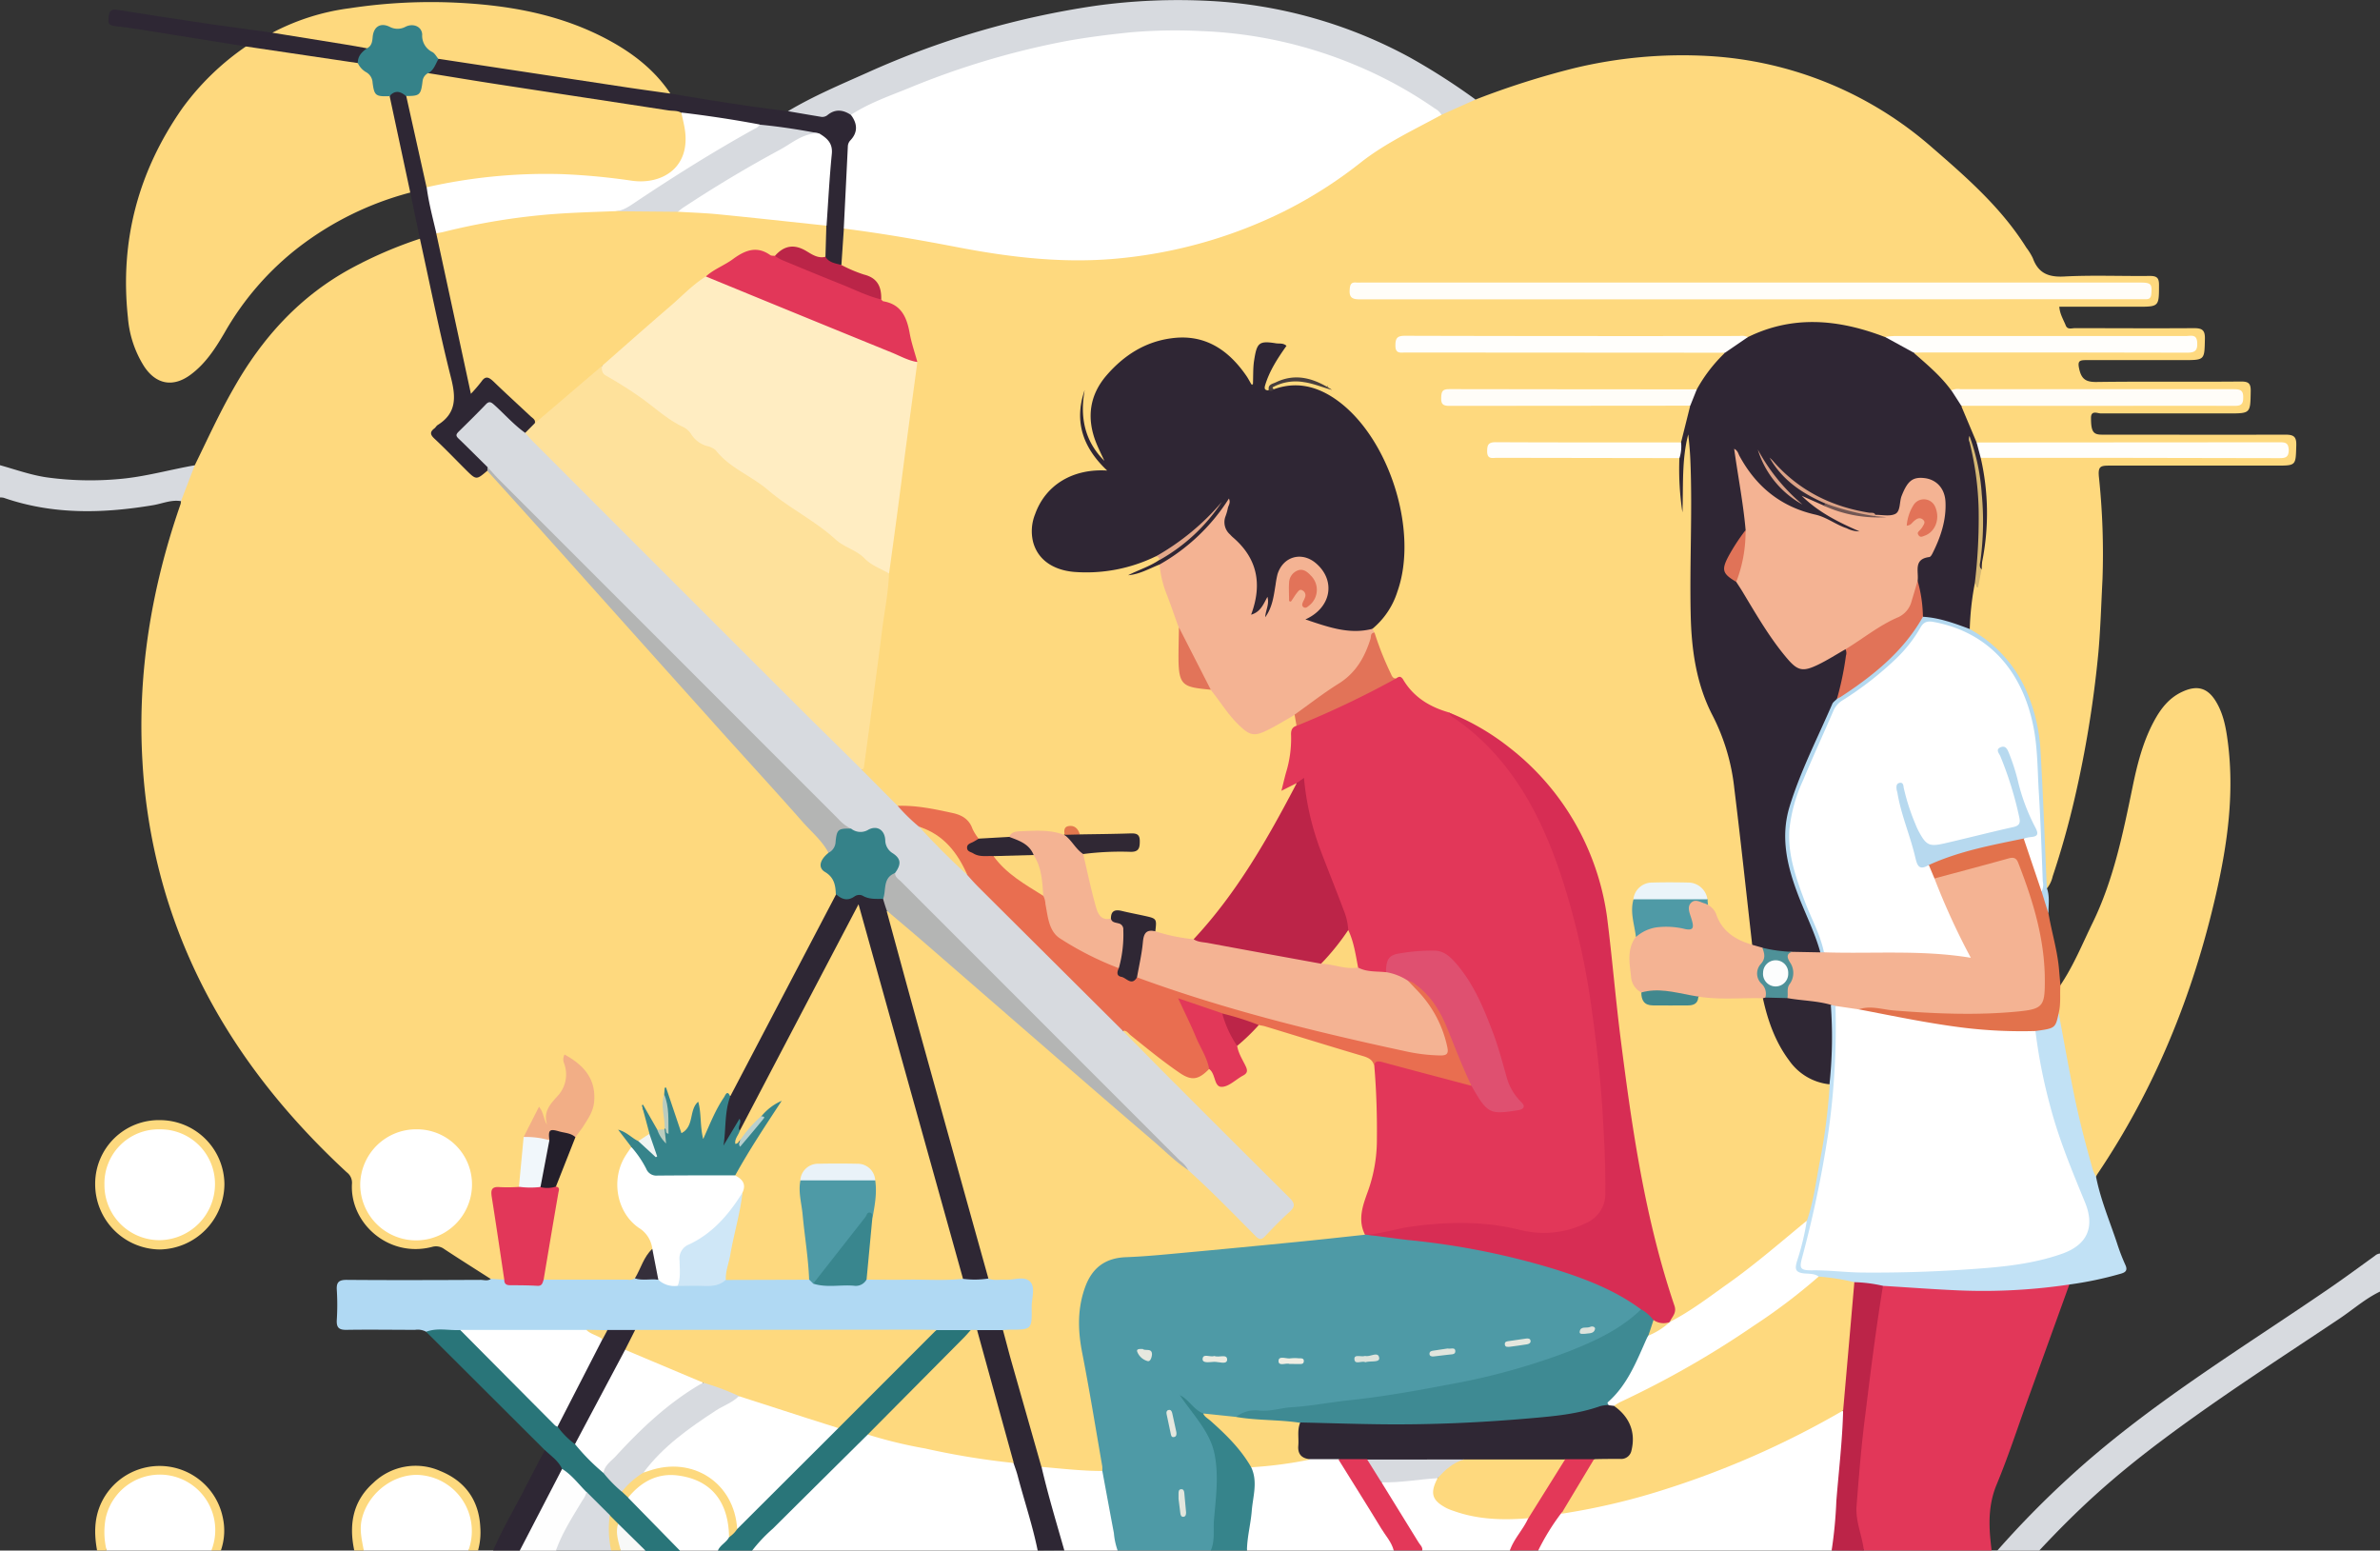 <svg id="Layer_1" data-name="Layer 1" xmlns="http://www.w3.org/2000/svg" viewBox="0 0 583.4 380.04"><rect x="0" y="0" width="583.4" height="380.04" fill="#333333" stroke="none"/><defs><style>.cls-1{fill:#4e9aa6;}.cls-2{fill:#e23759;}.cls-3{fill:#fff;}.cls-4{fill:#d7dadf;}.cls-5{fill:#297579;}.cls-6{fill:#bc2448;}.cls-7{fill:#2e2734;}.cls-8{fill:#36848b;}.cls-9{fill:#e33858;}.cls-10{fill:#e33859;}.cls-11{fill:#fefefe;}.cls-12{fill:#fdd97e;}.cls-13{fill:#d9dce1;}.cls-14{fill:#f8f9f8;}.cls-15{fill:#fad87f;}.cls-16{fill:#fed97e;}.cls-17{fill:#c1e1f5;}.cls-18{fill:#e2724c;}.cls-19{fill:#b4d9f0;}.cls-20{fill:#b0d9f3;}.cls-21{fill:#d72d54;}.cls-22{fill:#3e8a93;}.cls-23{fill:#e6e8df;}.cls-24{fill:#e2e6dd;}.cls-25{fill:#dde3dc;}.cls-26{fill:#e1e5dd;}.cls-27{fill:#e5e7de;}.cls-28{fill:#efede2;}.cls-29{fill:#ebebe1;}.cls-30{fill:#dee3dc;}.cls-31{fill:#2f2734;}.cls-32{fill:#2f2634;}.cls-33{fill:#fee19b;}.cls-34{fill:#ffedc2;}.cls-35{fill:#f4b393;}.cls-36{fill:#e96e50;}.cls-37{fill:#fffdf8;}.cls-38{fill:#fffefb;}.cls-39{fill:#e27358;}.cls-40{fill:#bb2548;}.cls-41{fill:#4f9aa6;}.cls-42{fill:#302834;}.cls-43{fill:#ebf4f9;}.cls-44{fill:#e27459;}.cls-45{fill:#41888e;}.cls-46{fill:#d6b873;}.cls-47{fill:#e4a88a;}.cls-48{fill:#483e3d;}.cls-49{fill:#e3784e;}.cls-50{fill:#b4b5b4;}.cls-51{fill:#358289;}.cls-52{fill:#f2ae86;}.cls-53{fill:#f1f7fb;}.cls-54{fill:#241f2b;}.cls-55{fill:#352f3b;}.cls-56{fill:#f0f4f3;}.cls-57{fill:#baccbe;}.cls-58{fill:#b7d9ef;}.cls-59{fill:#e17358;}.cls-60{fill:#cfe7f7;}.cls-61{fill:#39868e;}.cls-62{fill:#fcd87f;}.cls-63{fill:#df5070;}.cls-64{fill:#fdd77d;}.cls-65{fill:#e23859;}.cls-66{fill:#bc2548;}.cls-67{fill:#fad780;}.cls-68{fill:#4e9198;}.cls-69{fill:#e07358;}.cls-70{fill:#dba286;}.cls-71{fill:#dca287;}.cls-72{fill:#725754;}.cls-73{fill:#e27359;}.cls-74{fill:#fdd87d;}.cls-75{fill:#b8cfce;}.cls-76{fill:#e9f2f8;}.cls-77{fill:#fcfdfd;}</style></defs><path class="cls-1" d="M311.13,586H288.26c-1.34-.79-1.27-2.23-1.47-3.47-.88-5.4-1.89-10.78-2.83-16.17-2-11.32-4.16-22.62-5.82-34a20.63,20.63,0,0,1,3.39-14.68c1.94-2.87,4.85-4,8.18-4.23,10.15-.6,20.24-1.8,30.37-2.68,9.5-.82,19-1.91,28.49-2.68a3.57,3.57,0,0,1,.8,0c9,.91,17.92,1.86,26.79,3.51,11.59,2.15,22.93,5.14,33.56,10.34,2.52,1.23,5.34,2.21,7,4.74-.34,2.17-2.27,2.85-3.75,3.85a78.4,78.4,0,0,1-18.91,8.95c-14.5,4.9-29.47,7.62-44.57,9.75-7.15,1-14.35,1.63-21.51,2.55-3.61.46-7.53-.33-10.86,1.87a29.8,29.8,0,0,1-7.76-.74c-2.05-.45-3.07-2.2-4.34-3.43.61.82,1.45,1.62,2.21,2.48,5.13,5.84,6.46,12.76,5.76,20.23-.35,3.71-.58,7.42-.82,11.14C312.15,584.38,312.23,585.44,311.13,586Z" transform="translate(-14.3 -205.98)"/><path class="cls-2" d="M521.55,520.81q-5.22,14.45-10.43,28.88c-2.42,6.71-4.63,13.51-7.37,20.09-1.88,4.51-2,9-1.53,13.69.08.85.18,1.7.27,2.55H471.22a21,21,0,0,1-2.41-11.21c.47-10.48,1.83-20.88,3.15-31.27q1.23-9.7,2.73-19.38a5.17,5.17,0,0,1,1.17-3.22c2.92-1.08,5.81.08,8.72.12,6.71.1,13.38,1,20.14.45,4.77-.4,9.58-.46,14.34-1A3.66,3.66,0,0,1,521.55,520.81Z" transform="translate(-14.3 -205.98)"/><path class="cls-3" d="M268.66,586h-70c-.3-1.06.56-1.55,1.12-2.12q12.58-12.64,25.23-25.24c.71-.7,1.4-1.49,2.58-1.33,8.63,2,17.27,4,26,5.35,3,.48,6,.87,9,1.46,1,.42,1.21,1.34,1.47,2.23,1.58,5.5,3.09,11,4.6,16.54C268.92,583.92,269.45,585,268.66,586Z" transform="translate(-14.3 -205.98)"/><path class="cls-3" d="M463.28,586H391.41c-.15-.18-.33-.43-.24-.62,1.6-3.14,3-6.4,5.83-8.76a42.66,42.66,0,0,1,6.14-1.29,200.42,200.42,0,0,0,43.47-14.3c5.8-2.64,11.45-5.55,17-8.64.89-.49,1.86-1.41,2.85-.1.8,3.43-.17,6.81-.39,10.19-.43,6.74-1.1,13.46-1.62,20.19C464.36,583.91,464.61,585.24,463.28,586Z" transform="translate(-14.3 -205.98)"/><path class="cls-4" d="M597.7,522.54c-3.65,1.75-6.67,4.46-10,6.68-14.42,9.64-29,19-42.93,29.41-5.7,4.25-11.25,8.71-16.55,13.48-4.91,4.42-9.55,9.09-14.06,13.91H503.89a233,233,0,0,1,17.25-17.61c19.53-18,42.23-31.63,64-46.56,3.83-2.63,7.57-5.38,11.33-8.1a2.14,2.14,0,0,1,1.25-.54Z" transform="translate(-14.3 -205.98)"/><path class="cls-3" d="M355.94,586H320a3.25,3.25,0,0,1-.44-2.88c.58-3.75.86-7.55,1.51-11.3.39-2.19-.49-4.29-.18-6.45,3.08-1.1,6.36-.92,9.53-1.49,1.66-.29,3.36-.36,5-.77a23.87,23.87,0,0,1,6.43,0c1,.27,1.41,1.13,1.92,1.91,3.92,6,7.64,12.2,11.49,18.28C355.78,584.11,356.65,584.89,355.94,586Z" transform="translate(-14.3 -205.98)"/><path class="cls-5" d="M147.85,561.4l-29.09-29c.3-1.24,1.35-1.09,2.21-1.12a32.6,32.6,0,0,1,5.5.09c1.22.24,1.95,1.19,2.77,2q11,11,22,22c1.4,1.47,2.85,2.88,4.29,4.3,2.3,2.35,4.63,4.65,7,7,1.52,1.58,3.09,3.11,4.64,4.66.51.53,1,1,1.57,1.56,3.59,3.6,7.21,7.17,10.78,10.8.66.67,1.67,1.19,1.44,2.42h-8.4c-2.67-1.63-4.47-4.18-6.75-6.22-.8-.84-1.61-1.65-2.44-2.44-1.8-1.91-4.11-3.28-5.69-5.4a42.74,42.74,0,0,0-5.76-5.81C150.72,564.42,148.84,563.29,147.85,561.4Z" transform="translate(-14.3 -205.98)"/><path class="cls-5" d="M227,557.58q-11.64,11.53-23.27,23.08a38.32,38.32,0,0,0-5.06,5.36h-8.41c0-1.78,1.69-2.3,2.49-3.49.69-.65,1.36-1.33,2-2q12.33-12.33,24.64-24.67c7.49-7.43,14.91-14.92,22.38-22.36a6.46,6.46,0,0,1,2.74-2.1,30,30,0,0,1,7.21,0c.62.21.87.59.55,1.24a6.42,6.42,0,0,1-1.32,1.61q-11,11-21.91,21.91C228.46,556.76,227.93,557.48,227,557.58Z" transform="translate(-14.3 -205.98)"/><path class="cls-3" d="M129.11,586H103.44c-2.41-3.75-1.69-9.62,1.78-13.56,4.06-4.6,9-6.81,15.15-4.86s9.53,6.36,10.2,12.76C130.79,582.38,130.64,584.4,129.11,586Z" transform="translate(-14.3 -205.98)"/><path class="cls-3" d="M66.11,586H40.44c-2.21-4.4-1.36-8.64,1.05-12.56A14.24,14.24,0,0,1,58,567.66a14.39,14.39,0,0,1,9.61,14.65C67.51,583.67,67.51,585.15,66.11,586Z" transform="translate(-14.3 -205.98)"/><path class="cls-6" d="M463.28,586a108,108,0,0,0,1.15-12c.58-7.43,1.49-14.83,1.67-22.29-.6-.67-.36-1.46-.32-2.22.49-8.66,1.5-17.28,2-25.94a6.86,6.86,0,0,1,.89-3.33,7.18,7.18,0,0,1,7.19.94c-1.68,10.34-3,20.74-4.27,31.14-1,7.59-1.6,15.2-2.2,22.81-.26,3.26,1,6.38,1.59,9.56.09.45.14.91.21,1.37Z" transform="translate(-14.3 -205.98)"/><path class="cls-4" d="M58.66,328.81c-2.41-.41-4.62.63-6.91,1-12.32,2.05-24.53,2.34-36.53-1.82a3.47,3.47,0,0,0-.92-.08V320c3.85,1.07,7.62,2.44,11.6,3a78.26,78.26,0,0,0,17.31.41c6.41-.5,12.55-2.29,18.84-3.39a1.59,1.59,0,0,1,.1,1.55c-.78,2.11-1.62,4.19-2.38,6.31C59.6,328.36,59.4,329,58.66,328.81Z" transform="translate(-14.3 -205.98)"/><path class="cls-7" d="M268.66,586c-1.26-6.24-3.32-12.27-4.93-18.42-.27-1-.64-2-1-3.05-.81-.41-.87-1.23-1.08-2-2.56-9-5-18-7.55-27-.35-1.25-1.23-2.59-.19-4a11,11,0,0,1,6.08-.05c1,.6,1.07,1.66,1.34,2.61,2.92,10.4,5.73,20.83,8.74,31.21,1.44,5.87,3.23,11.65,4.77,17.5.28,1,.8,2,.32,3.16Z" transform="translate(-14.3 -205.98)"/><path class="cls-3" d="M384.41,586H362.94c-2.92-3.54-5-7.66-7.49-11.46-.73-1.1-1.47-2.19-2.09-3.35-.42-.8-1-1.7.2-2.4,4.28-.2,8.51-1.22,12.82-.85.8.54.35,1.22.19,1.86-.63,2.44-.27,3.48,1.94,4.81,3.27,2,7,2.23,10.66,2.88,3.24.59,6.46-.45,9.65.26.63.41.4,1,.14,1.4C387.57,581.54,386.35,584,384.41,586Z" transform="translate(-14.3 -205.98)"/><path class="cls-3" d="M193,582.77c-.67,1.28-2.16,1.88-2.72,3.25h-9.33l-12.67-12.95c.42-2.64,2.7-3.54,4.62-4.53,9-4.64,20,1.31,20.66,12.53A2,2,0,0,1,193,582.77Z" transform="translate(-14.3 -205.98)"/><path class="cls-3" d="M275.2,586c-1.94-6.82-4-13.6-5.6-20.52,1.5-1.2,3.14-.21,4.71-.25,2.7-.08,5.37.61,8.09.49a2.49,2.49,0,0,1,2.11.77c.94,5.08,1.87,10.16,2.83,15.23a17,17,0,0,0,.92,4.28Z" transform="translate(-14.3 -205.98)"/><path class="cls-8" d="M321,565.6c1.68,3.56.41,7.17.13,10.75-.26,3.24-1.14,6.4-1.17,9.67h-8.87c1.08-2.42.58-5,.79-7.54.45-5.35,1.22-10.77.13-16.15-.72-3.59-2.74-6.52-4.84-9.39-1.21-1.65-2.5-3.24-3.64-5,2.24,1.08,3.35,3.57,5.71,4.46,4.64,2.85,8.1,6.9,11.25,11.24A2,2,0,0,1,321,565.6Z" transform="translate(-14.3 -205.98)"/><path class="cls-9" d="M384.41,586c1-2.92,3.27-5.13,4.51-7.93a2.45,2.45,0,0,1,.61-1.94q3.54-5.61,7-11.26a3.48,3.48,0,0,1,1.81-1.73,17.59,17.59,0,0,1,6.14,0,1,1,0,0,1,.52,1.53c-2.63,4.14-4.71,8.65-8.09,12.3a56.41,56.41,0,0,0-5.54,9Z" transform="translate(-14.3 -205.98)"/><path class="cls-10" d="M352.92,569.26q4.56,7.37,9.09,14.73c.38.63,1.07,1.15.93,2h-7c-.53-2.07-2-3.62-3.06-5.38-3.44-5.67-7-11.29-10.49-16.92,2-1.41,4.23-.68,6.38-.62C351.11,564.5,352.15,566.79,352.92,569.26Z" transform="translate(-14.3 -205.98)"/><path class="cls-11" d="M152.09,566c2.37,1.46,4,3.7,5.94,5.64a1.41,1.41,0,0,1-.1,1.72q-3.59,5.86-6.71,12a3.72,3.72,0,0,1-.64.68h-8.86c-.32-1.8.87-3.1,1.63-4.46,2.61-4.6,4.73-9.45,7.43-14C151.13,567,151.35,566.27,152.09,566Z" transform="translate(-14.3 -205.98)"/><path class="cls-7" d="M152.09,566q-5.19,10-10.37,20h-6.54c2.36-5.53,5.49-10.66,8.17-16,1.45-2.89,3-5.73,4.5-8.6C149.39,562.82,151.16,564,152.09,566Z" transform="translate(-14.3 -205.98)"/><path class="cls-12" d="M66.11,586a13.59,13.59,0,1,0-25.89-8,18.65,18.65,0,0,0,.22,8H38.1c-.87-4.71-.68-9.22,2-13.44A15.82,15.82,0,0,1,68.93,578a14.83,14.83,0,0,1-.49,8Z" transform="translate(-14.3 -205.98)"/><path class="cls-12" d="M129.11,586a13.77,13.77,0,0,0-11-18.4c-6.47-1-13.45,3.82-15.1,10.63-.66,2.7,0,5.2.46,7.77h-2.33c-1.34-6.33-.39-12.06,4.65-16.56a14.93,14.93,0,0,1,16.44-2.92c6,2.43,9.46,7.07,9.8,13.73a16.68,16.68,0,0,1-.55,5.75Z" transform="translate(-14.3 -205.98)"/><path class="cls-13" d="M150.58,586c1.56-4.42,4.12-8.31,6.49-12.29a5.27,5.27,0,0,0,1-2.08l5.74,5.72a19.59,19.59,0,0,1,.35,8.65Z" transform="translate(-14.3 -205.98)"/><path class="cls-14" d="M165.82,579.43l6.7,6.59h-6.07C164.67,583.72,164.43,581.23,165.82,579.43Z" transform="translate(-14.3 -205.98)"/><path class="cls-15" d="M165.82,579.43c-.74,2.28.12,4.42.63,6.59h-2.33a24.67,24.67,0,0,1-.35-8.65Z" transform="translate(-14.3 -205.98)"/><path class="cls-16" d="M376,230.38a201.22,201.22,0,0,1,24.12-7.68,113.35,113.35,0,0,1,32.81-3,90.92,90.92,0,0,1,55,22.45c8.52,7.38,17,14.81,23.08,24.53a14.75,14.75,0,0,1,1.59,2.57c1.33,3.67,3.79,4.7,7.66,4.5,7-.37,14-.06,21-.14,1.71,0,2.28.43,2.27,2.21,0,5.34,0,5.34-5.37,5.34H519.09c.12,1.77,1,3.14,1.58,4.59.42,1.09,1.47.66,2.25.66,9.73,0,19.45.07,29.17,0,2,0,2.73.45,2.69,2.58-.11,5.25,0,5.25-5.24,5.25-7.93,0-15.87,0-23.8,0-1.7,0-2.21.19-1.78,2.13.55,2.52,1.64,3.26,4.22,3.23,11.82-.16,23.65,0,35.47-.11,1.81,0,2.39.45,2.36,2.32-.09,5.5,0,5.5-5.45,5.5-10.42,0-20.84,0-31.27,0-.84,0-2.43-.86-2.43,1.08,0,3.33.53,4.12,2.62,4.12,15,0,30,.05,45,0,2.13,0,2.77.53,2.7,2.68-.15,4.9,0,4.91-4.89,4.91-13.69,0-27.38,0-41.06,0-2.07,0-2.65.26-2.44,2.68a179.81,179.81,0,0,1,.89,25.11c-.31,6-.48,11.94-1,17.9a271.39,271.39,0,0,1-5.86,36q-2.24,9.65-5.36,19a7.18,7.18,0,0,1-1.38,2.91,1.78,1.78,0,0,1-.66-1.65c.18-3.81-.37-7.59-.58-11.38-.5-8.88-.07-17.84-1.81-26.63-1.81-9.07-5.83-16.82-14-21.82-.87-.53-1.77-1-2.11-2.05a24.33,24.33,0,0,1,1-10.88c.2-.24.39-.44.76-.29.11,0,.27.38.25.16-.13-1.36.56-2.58.57-3.9a75.5,75.5,0,0,0,1.25-11.46,64,64,0,0,0-1-12.86c-.18-1-.73-2.09.22-3a9.08,9.08,0,0,1,4.13-.44h66.24a13.92,13.92,0,0,0,3-.16,1,1,0,0,0,.91-.89c.06-.7-.4-.95-1-1.06a14.5,14.5,0,0,0-2.79-.13H503.3a17.43,17.43,0,0,1-3.95-.2,2.41,2.41,0,0,1-1.59-1.53c-.85-2.13-1.69-4.26-2.62-6.37-.3-.68-.61-1.48.41-1.94a11.88,11.88,0,0,1,3.94-.3H559a20,20,0,0,0,2.79-.09c.76-.1,1.37-.36,1.39-1.26s-.57-1.19-1.33-1.28a20.06,20.06,0,0,0-2.57-.08c-21.92,0-43.85,0-65.77,0a1.87,1.87,0,0,1-1.87-.7c-2.06-3-5-5.11-7.55-7.56-.62-.58-1.44-1.29.07-1.85a16.88,16.88,0,0,1,3.95-.21h60a14.5,14.5,0,0,0,2.79-.13c.58-.11,1-.35,1.08-1a1.19,1.19,0,0,0-1-1.36,13.11,13.11,0,0,0-3.25-.2q-33.12,0-66.25,0a34.36,34.36,0,0,0-4.65,0c-1.38.09-2.56-.58-3.8-1a41.21,41.21,0,0,0-24.93-.9c-1.93.55-3.58,1.92-5.69,1.88q-31.25,0-62.47,0H361a16.51,16.51,0,0,0-2.33.09c-.77.11-1.34.4-1.32,1.31s.67,1.13,1.41,1.23a21.62,21.62,0,0,0,2.79.08h70.86a17.31,17.31,0,0,1,3.94.19c.84.26,1.24.87.61,1.53-2.39,2.5-4.32,5.36-6.45,8.07a1.75,1.75,0,0,1-1.06.42,26.22,26.22,0,0,1-4,.13H372.55a16.24,16.24,0,0,0-2.79.11c-.67.11-1.18.38-1.21,1.17s.48,1.23,1.27,1.34a20.16,20.16,0,0,0,2.8.09h51.77a10.85,10.85,0,0,1,3.93.33c.19.12.49.22.48.45a18.65,18.65,0,0,1-2.69,9.22,11.08,11.08,0,0,1-3.93.34c-13.06,0-26.11,0-39.17,0-1.12,0-3-.58-3.05,1.08s1.92,1.11,3,1.11c13,.06,26,0,38.94,0a8.23,8.23,0,0,1,3.9.46,1.58,1.58,0,0,1,.6,1.43c-.09,3.93.1,7.86.28,11.79-.18-6.36-.92-12.75,1-19,1.28.27,1.19,1.16,1.28,1.88a52.24,52.24,0,0,1,.53,7c0,11.35,0,22.71,0,34.07,0,10.18,1.81,19.9,6.67,29,2.85,5.37,3.53,11.42,4.38,17.35,1.61,11.23,2.27,22.58,3.77,33.84a4.41,4.41,0,0,1-.12,1.84c-.46,1.19-1.38.8-2.14.52a11.8,11.8,0,0,1-7.14-6.23,30.1,30.1,0,0,0-2.23-3.5,4.59,4.59,0,0,1-.33-1.42c-.51-2.39-2.38-3.26-4.44-3.46a41.08,41.08,0,0,0-8.37,0c-2.08.23-3.86,1.23-4.24,3.65-.81,3.06.52,6,.41,9a15.33,15.33,0,0,0-1.26,7,9.91,9.91,0,0,0,2.54,6.58c.69,2.06,2.17,2.81,4.27,2.69a28.35,28.35,0,0,1,3.91,0c2.26.2,4.24-.22,5.77-2,5,.23,10.05-.18,15.05.33,1.2.48,1.3,1.65,1.58,2.66a40.74,40.74,0,0,0,5.07,11.63,14.77,14.77,0,0,0,8.53,6.36c.73.21,1.55.29,2,1,.77,1.71,0,3.39-.19,5.05a236.32,236.32,0,0,1-4.61,26.8,4.22,4.22,0,0,1-.47,1.3c-3.14,3.13-6.63,5.86-10.05,8.65a227.54,227.54,0,0,1-21.74,15.65c-.74.47-1.52,1.58-2.58.39.88-2.14.4-4.17-.27-6.3-5.86-18.6-9-37.74-11.51-57-1.54-11.93-2.5-23.93-4.22-35.83a62.93,62.93,0,0,0-32.67-46.76c-1.72-.9-3.46-1.75-5.2-2.61a7.18,7.18,0,0,0-2.32-1c-3.76-.54-6.23-2.87-8.28-5.81-.7-1-1.48-1.81-2.83-1.7-1.08-.17-1.48-1-1.84-1.87a83.47,83.47,0,0,1-3.67-9.42,3.19,3.19,0,0,1-.15-1.44c1.22-1.88,3-3.32,4-5.37,3.74-7.32,4.33-15,2.7-22.91A51.48,51.48,0,0,0,346.2,308.8a21.39,21.39,0,0,0-12.46-7.64c-2.48-.5-4.76.61-7.16.47-1.11-.89-.24-1.22.46-1.54a12.7,12.7,0,0,1,9.5-.33,12.8,12.8,0,0,0,3.36,1.05s-.37-.4-.32-.1c0,.09-.06.12-.22.06-3.49-1.39-7-2.49-10.82-1.29a5.19,5.19,0,0,0-3.22,2.09c-1.85.67-1.58-.61-1.33-1.57a28.33,28.33,0,0,1,3-6.55c.43-.77,2-1.61.66-2.63a3.11,3.11,0,0,0-4.71,1.21,22.41,22.41,0,0,0-.91,5c0,.39,0,.78,0,1.17-.07.76.11,1.81-.73,2s-1.22-.8-1.61-1.42a20.62,20.62,0,0,0-7.41-7.26c-7.7-4.29-14.72-2.12-21.41,2.41a19.28,19.28,0,0,0-7.45,8.75c-1.69,4.18-1.18,8.21.5,12.22a27.51,27.51,0,0,1,1.24,2.77c.13.45.24,1-.25,1.26s-.88-.11-1.21-.47a17,17,0,0,1-3.6-6.73,14.65,14.65,0,0,1-.27-8.31c-1.49,4.18.22,11.62,4.71,15.94a9.15,9.15,0,0,1,.88.77c.24.29.6.56.47,1s-.66.6-1.12.64c-1,.09-2-.25-3-.14-6.09.67-12.05,5.94-13.51,12-1.54,6.38,2.55,11.35,9.67,11.81a36.32,36.32,0,0,0,17.75-3,4.24,4.24,0,0,1,2-.53c.67.1,1.15.39,1.13,1.17-1.94,2.21-4.78,2.52-6.74,3.51a36.43,36.43,0,0,0,4.6-1.85c.66-.28,1.27-1,2.12-.41,1.25,5.29,3.73,10.17,5.07,15.43,0,2.79,0,5.57,0,8.35.06,4.29.85,5.21,5.08,6,.6.12,1.22.2,1.82.35,1.08.26,1.59,1.17,2.19,2a70.21,70.21,0,0,0,5.76,7,4.49,4.49,0,0,0,5.48,1.11,54.69,54.69,0,0,0,5.32-2.91c.72-.4,1.39-1.08,2.34-.55a3,3,0,0,1,.57,2.71,5.25,5.25,0,0,0-1.1,3.68c.21,3.68-1.18,7.12-1.84,10.71,1,.1,1.6-.89,2.51-.52.75.88,0,1.63-.32,2.31-6.53,12.26-13.33,24.34-22.76,34.69a5.9,5.9,0,0,1-2.33,1.87,24.2,24.2,0,0,1-9.19-2,2.54,2.54,0,0,1-.33-1.55c.11-1.15-.43-1.69-1.53-1.89-2-.35-3.94-.73-5.9-1.19a2.1,2.1,0,0,0-2.63,1.26c-1.42,1.13-2.47.28-3.4-.7a8.07,8.07,0,0,1-1.73-3.5c-.86-3.21-1.52-6.47-2.32-9.69a2.33,2.33,0,0,1,.34-2.4c3.23-1,6.57-.9,9.9-1,1.28,0,3.24.47,3.13-1.68s-1.92-1.19-3.11-1.19c-3.41,0-6.83.21-10.23-.13a3,3,0,0,1-1.29-.9c-1.58-1.47-1.73-1.43-3,.5a1.38,1.38,0,0,1-.68.23,38.76,38.76,0,0,0-8.33-.64,8.9,8.9,0,0,0-4.66,1.19,14.71,14.71,0,0,1-7.18.54,3.65,3.65,0,0,1-2.13-2.33,6.9,6.9,0,0,0-5.4-4,76.65,76.65,0,0,0-12-1.61c-2-.57-3-2.31-4.39-3.59s-2.63-2.58-3.91-3.9a2.88,2.88,0,0,1-1.12-2.41c1.16-10.1,2.69-20.15,4-30.24.71-5.77,1.7-11.51,2.17-17.32,1.05-8.17,2.22-16.33,3.28-24.5,1.16-8.94,2.46-17.87,3.54-26.82-.75-3.88-1.82-7.68-2.89-11.48a3.84,3.84,0,0,0-2.39-2.35c-1.09-.54-2.42-.71-3.11-1.91-.17-3.82-2.64-5.38-5.94-6.37-1.47-.44-3.27-.68-4-2.48a22.26,22.26,0,0,1,.67-8.4c1-1.14,2.28-.69,3.48-.52,11.84,1.7,23.59,3.94,35.38,6a99,99,0,0,0,18.06,1.55,116.16,116.16,0,0,0,45.1-9.27,113,113,0,0,0,24.75-14.72c6-4.71,12.83-8.17,19.69-11.48C370.12,232.62,372.78,230.81,376,230.38Z" transform="translate(-14.3 -205.98)"/><path class="cls-16" d="M58.66,328.81,62.05,320c3.1-6.32,6-12.72,9.53-18.86,7-12.38,16.24-22.6,28.92-29.45a103.32,103.32,0,0,1,16.83-7.23c.86.48,1,1.37,1.13,2.19,2.62,12,5.2,24,7.9,35.93a5.28,5.28,0,0,1-2,5.92,19.15,19.15,0,0,0-2.71,2.54c-.76.88-.81,1.53,0,2.37,2.73,2.65,5.46,5.3,8.06,8.08,1.51,1.62,2.47,0,3.66-.3,1.14.11,1.75,1,2.39,1.73,6,6.88,12.23,13.62,18.33,20.45q7,7.89,14.16,15.75,7.65,8.46,15.25,17,7,7.78,14,15.56c6.1,6.72,12.08,13.55,18.22,20.24.83.91,2,1.83,1.69,3.4-1.73,2.69-1.77,2.73.62,4.94a5.37,5.37,0,0,1,1.56,4.82,8.16,8.16,0,0,1-1.15,2.53c-5.87,11.54-12,23-18,34.45-1.88,3.65-3.88,7.25-5.69,10.94a3.27,3.27,0,0,1-1.28,1.61c-1,0-1.44.71-1.91,1.47a49,49,0,0,0-3.74,7.5c-.25.62-.41,1.6-1.19,1.55s-1-1.11-1.08-1.83c-.36-2.13-.27-4.29-.51-6.11-.39,1.29-1.23,2.79-1.16,4.63.05,1.34-1.52,1.48-2.35,1.89s-1.3-.83-1.54-1.61c-1-3-2.27-5.94-2.74-9.11a7.56,7.56,0,0,1,.17,1.34c-.77,2.66.55,5.28.12,7.93a1.47,1.47,0,0,1-2.13,1c-1.94-1.39-2.47-3.65-3.4-5.48-.17-.43-.35.12-.13-.1.77,2,1.93,3.88,1.79,6.15a4.77,4.77,0,0,1-3,2.14c-1.46-.06-2.33-1.29-3.57-1.84.95.92,2,1.72,2,3.23-.28,1.58-1.53,2.65-2.1,4.09a12.84,12.84,0,0,0,4.66,15.38,5.8,5.8,0,0,1,2.76,5.45,25.37,25.37,0,0,0-3.15,5.43,5.06,5.06,0,0,1-1.58,2.26,4.4,4.4,0,0,1-2.24.49c-6,0-12,0-18,0a4.86,4.86,0,0,1-1.81-.31c-1.16-.85-.54-2-.39-3,.87-5.57,1.93-11.11,2.85-16.67a8.54,8.54,0,0,0,.12-3.45c-.24-1.37.41-2.54.9-3.73,1.2-2.9,2.18-5.89,3.6-8.7.84-1.3,1.8-2.52,2.64-3.82,3.78-5.91,2-12.06-4.54-15.33a10,10,0,0,1-2.8,11.08,4.31,4.31,0,0,0-1.16,3.86c.06.51.27,1.23-.35,1.44-.77.26-1-.49-1.28-1s-.25-1.37-1-2.06c-1.06,2.28-2.64,4.21-3,6.72-.49,3-.6,6-.9,9a4.88,4.88,0,0,1-.52,2.46c-1.31,1-2.84.6-4.28.61-1.65,0-2.19.66-1.95,2.3.84,5.6,1.75,11.19,2.57,16.8.16,1.06.55,2.14-.11,3.17a2.44,2.44,0,0,1-3.46-.39c-3.79-2.43-7.61-4.83-11.37-7.31a3.41,3.41,0,0,0-3-.54c-10.73,2.78-20.24-5.93-19.63-15.53a3.18,3.18,0,0,0-1.29-2.76C79,474.51,63.39,452.59,55.15,425.89A140.42,140.42,0,0,1,49.24,393c-1.34-21.85,2.17-42.95,9.34-63.52A4.06,4.06,0,0,0,58.66,328.81Z" transform="translate(-14.3 -205.98)"/><path class="cls-16" d="M114.87,253.17A77,77,0,0,0,87.49,266.6a70.75,70.75,0,0,0-18.19,21c-2.24,3.82-4.65,7.54-8.3,10.23-4.24,3.13-8.39,2.42-11.34-2a26.2,26.2,0,0,1-4-12C43.63,265,48.2,247.94,59,232.5a64,64,0,0,1,15.61-15.15,2.11,2.11,0,0,1,2.15-.5c7.87,1.25,15.76,2.39,23.64,3.62a4.64,4.64,0,0,1,1.53.53c2,1.7,4.52,3.08,4.61,6.26,0,.86.69,1.34,1.54,1.5s1.56.08,2.15.72c2,7.22,3.36,14.6,5,21.93A1.9,1.9,0,0,1,114.87,253.17Z" transform="translate(-14.3 -205.98)"/><path class="cls-16" d="M519.34,447.47c3.23-4.78,5.38-10.1,7.89-15.25,5.16-10.57,7.47-22,9.82-33.35,1.14-5.55,2.52-11.05,5.23-16.09,1.64-3.06,3.69-5.76,7-7.27,3.66-1.69,6.24-.93,8.28,2.53,1.78,3,2.39,6.36,2.83,9.75,1.65,12.66-.07,25-2.89,37.37-5.63,24.67-15,47.77-29.21,68.78a1.82,1.82,0,0,0-.16.43c-1.53-.14-1.32-1.52-1.59-2.43a271.65,271.65,0,0,1-7.83-36.35c-.07-.46-.2-.91-.25-1.38C518.87,452,518,449.57,519.34,447.47Z" transform="translate(-14.3 -205.98)"/><path class="cls-4" d="M376,230.38l-8.35,3.74a5.86,5.86,0,0,1-2.43-1.33,106.77,106.77,0,0,0-49.7-18,139.78,139.78,0,0,0-46.29,3.3,225.09,225.09,0,0,0-44.6,15.65,5.7,5.7,0,0,1-1.74.64,12.25,12.25,0,0,0-6.08.38,11.34,11.34,0,0,1-9.35-1.53c6.21-3.71,12.87-6.51,19.45-9.45a210.14,210.14,0,0,1,55.9-16.38,147.2,147.2,0,0,1,28.28-1.18A115,115,0,0,1,359.79,220,159.9,159.9,0,0,1,376,230.38Z" transform="translate(-14.3 -205.98)"/><path class="cls-16" d="M81.06,214A55.84,55.84,0,0,1,100,208a132.35,132.35,0,0,1,24.6-1.43c13.61.52,26.84,2.7,39,9.3,5.93,3.22,11.17,7.29,15,13-1.22,1-2.56.36-3.8.18-11.36-1.69-22.72-3.44-34.08-5.18-6.07-.92-12.15-1.71-18.18-2.83-2.36-1.58-4.87-3-5.33-6.25-.23-1.72-1.58-2.31-3.14-1.75a6.67,6.67,0,0,1-4.74,0c-1.71-.61-2.62.28-2.9,2-.23,1.41-.56,2.78-2.28,3.13-7-.77-13.92-2-20.87-3A2.61,2.61,0,0,1,81.06,214Z" transform="translate(-14.3 -205.98)"/><path class="cls-17" d="M518.94,454.29c1.21,6.44,2.35,12.9,3.64,19.33s2.95,12.79,4.74,19.11a11.07,11.07,0,0,0,.77,1.64c1.11,5.65,3.37,10.94,5.17,16.37a48.12,48.12,0,0,0,2,5.21c.69,1.47,0,1.92-1.24,2.25a88.11,88.11,0,0,1-12.46,2.61,142.94,142.94,0,0,1-26.87,1.45c-6.27-.26-12.52-.74-18.78-1.12a34.8,34.8,0,0,0-7-.9c-1.87.73-3.63-.22-5.44-.37-1.16-.1-2.29-.39-3.44-.53-1.35-.32-2.73-.46-4.09-.74-1.61-.33-2.34-1.28-1.88-2.81,1.05-3.53,1.4-7.27,3.15-10.59,1.57-4.54,2.2-9.29,3.07-14a143.68,143.68,0,0,0,2.53-19.5,1.81,1.81,0,0,1-.44-1.05c.59-5.94-.12-11.9.48-17.83.39-.92.93-1,1.63-.32a5.29,5.29,0,0,1,.46,2.72c.54,16.05-1.74,31.79-5.27,47.39-.86,3.79-1.68,7.59-2.76,11.33-.59,2-.22,2.64,1.87,2.7,9.47.25,18.92.88,28.42.25,7.05-.46,14.12-.59,21.13-1.59a54.94,54.94,0,0,0,10.88-2.54c6.15-2.21,7.94-6,5.53-12-3-7.58-6.2-15.1-8.37-23-1.5-5.49-2.51-11.07-3.51-16.66a3.67,3.67,0,0,1,.12-2.29c.16-.26.38-.54.67-.57A6.53,6.53,0,0,0,518.94,454.29Z" transform="translate(-14.3 -205.98)"/><path class="cls-7" d="M121.81,220.4l46.17,7c3.52.53,7.05,1,10.57,1.51,9.61,1.59,19.22,3.18,28.89,4.32,2.66.46,5.32.92,8,1.36a2,2,0,0,0,1.72-.42c1.89-1.54,3.84-1.3,5.75,0,1.93,1.53,2.44,3.22,1.15,5.42a12.9,12.9,0,0,0-1.42,6.19c-.27,4.93-.46,9.86-.93,14.77a2.39,2.39,0,0,1-.56,1.49l-.6,8.89c-2.37.44-3.39-.17-4.28-2.53a41.37,41.37,0,0,1,.09-7c.44-4.15.46-8.32.77-12.48a27.43,27.43,0,0,1,.26-4.16,4.38,4.38,0,0,0-2.55-5.36c-4.74-1.14-9.6-1.49-14.39-2.3q-9.5-1.53-19-2.93-28.71-4.31-57.4-8.71c-1.52-.23-3.12-.19-4.48-1.09A4.58,4.58,0,0,1,121.81,220.4Z" transform="translate(-14.3 -205.98)"/><path class="cls-7" d="M114.87,253.17l-5.07-23.69c1.08-1.93,2.08-2,4.29-.37a6.93,6.93,0,0,1,1,2.82c1.34,6.62,2.89,13.19,4.26,19.8.69,3.7,1.65,7.34,2.41,11,2.66,12.62,5.49,25.2,8.19,37.73.31.1.45.07.57-.05,3.29-3.2,3.49-3.2,6.83.11,1.88,1.86,3.75,3.71,5.79,5.41,1.1.92,2.41,1.79,2.59,3.44a5.33,5.33,0,0,1-2.53,2.8c-1.56,0-2.48-1.14-3.48-2.08q-1.95-1.83-3.78-3.78c-1-1.09-1.92-1-2.94,0-1.67,1.72-3.36,3.44-5.1,5.08-1.06,1-.91,1.72,0,2.7,2,2.1,4.37,3.94,6.07,6.38a1,1,0,0,1-.26.92c-2.67,2.27-2.67,2.27-5.32-.37s-5-5.11-7.61-7.54c-1.08-1-1.1-1.67,0-2.5.31-.23.49-.64.81-.83,4.58-2.86,4.49-6.69,3.28-11.5-2.86-11.32-5.14-22.8-7.65-34.21Z" transform="translate(-14.3 -205.98)"/><path class="cls-18" d="M518.94,454.29c-.81,3.72-.81,3.72-5.7,4.39-1,.77-2.22.58-3.37.61-11.42.34-22.56-1.79-33.68-4-2.12-.42-4.34-.48-6.27-1.64-.37-.92.38-1,.93-1.15a9.53,9.53,0,0,1,3.24.05c11.47,1.06,22.94,1.88,34.44.65,5.85-.62,6.38-1.22,6.35-7.11-.06-9.49-2.66-18.42-6-27.18-.69-1.82-1.85-2-3.51-1.52-4.72,1.34-9.43,2.68-14.17,3.93a5.51,5.51,0,0,1-2.51.36c-1.61-.74-1.74-2.22-1.85-3.71.31-.94,1.17-1.21,1.95-1.5a137.63,137.63,0,0,1,20.44-5.4,2,2,0,0,1,1.14.15c1.57,1.61,1.79,3.84,2.6,5.79a64.3,64.3,0,0,1,2.3,7.21c.77,1.8.76,3.76,1.17,5.64.77,4.57,2.17,9,2.58,13.67.11,1.31.23,2.63.34,3.94C519.2,449.74,519.51,452,518.94,454.29Z" transform="translate(-14.3 -205.98)"/><path class="cls-7" d="M81.06,214l17.56,2.83c1.9.3,3.8.64,5.69,1-.36,1.45-1.57,2.37-2.28,3.61l-27.45-4.07c-5.89-.94-11.78-1.9-17.67-2.83-4.82-.76-9.63-1.63-14.47-2.17-1.89-.2-1.59-1.11-1.49-2.28.12-1.4.59-1.95,2.18-1.69,7.73,1.26,15.47,2.41,23.21,3.56C71.24,212.66,76.15,213.32,81.06,214Z" transform="translate(-14.3 -205.98)"/><path class="cls-19" d="M516.42,429.86c-.55-1.79-1.11-3.57-1.66-5.36-.69-8.5-.93-17-1.31-25.53-.33-7.33-.47-14.75-3.34-21.75-4-9.8-11-16-21.46-18.07a2.64,2.64,0,0,0-3.18,1.21c-4.26,7-10.48,12-17.22,16.42A13.3,13.3,0,0,0,463,383.1c-2.53,6.09-5.37,12-7.66,18.26-2.7,7.32-2.18,14.46.57,21.6,1.56,4.06,3.15,8.11,4.81,12.13.57,1.38,1.52,2.78.75,4.43a1,1,0,0,1-1.07.07c-3.55-7.77-7.23-15.53-8.76-24a28.51,28.51,0,0,1,1.68-15.35c2.7-7,5.88-13.86,8.91-20.76a5.75,5.75,0,0,1,1.81-2.39c6.35-4.3,12.64-8.66,17.45-14.78a23.6,23.6,0,0,0,2.31-3.48c.47-.9,1-1.78,2.1-2,4,.08,7.9.77,11.2,3.32a31.81,31.81,0,0,1,14,15.35,42.61,42.61,0,0,1,3.37,14.17c.67,11.31,1.06,22.63,1.56,33.95C516.8,425.67,516.42,427.77,516.42,429.86Z" transform="translate(-14.3 -205.98)"/><path class="cls-20" d="M134.65,519.41l3.26.21a12.34,12.34,0,0,0,9.65,0l20.59,0a2.58,2.58,0,0,0,1.78-.33,18.64,18.64,0,0,1,5.63-.09c1.66.65,3.25,1.57,5.15,1.29,1.7-.07,3.41-.11,5.1,0a12.76,12.76,0,0,0,6.5-1.29c6.63-.3,13.26-.27,19.89,0a6.32,6.32,0,0,1,1.88.92c4.34.45,8.69,1.19,12.86-.87,7.77-.42,15.53-.17,23.29-.14,2.19-.09,4.39,0,6.58-.19,2.72.18,5.44,0,8.16.16,2.33.1,2.9.66,3,2.94.1,2.56.11,5.13,0,7.69-.1,2.29-.66,2.85-3,2.91-1.6,0-3.28.36-4.76-.63H253.8a1.09,1.09,0,0,1-1.51,0h-8.45a6.25,6.25,0,0,1-3.37.69c-23.37,0-46.73,0-70.09,0-2.38-.12-4.76.07-7.14,0-1.79.06-3.57-.13-5.36,0-9,0-18,0-26.95,0a8.72,8.72,0,0,1-3.84-.71c-2.78.14-5.6-.62-8.33.42a4.28,4.28,0,0,0-2.7-.47c-5.59,0-11.18-.09-16.77,0-2,.05-2.55-.63-2.43-2.52a58,58,0,0,0,0-7.22c-.13-1.92.48-2.52,2.45-2.51,11,.09,21.9.05,32.86,0C133,519.7,133.88,520,134.65,519.41Z" transform="translate(-14.3 -205.98)"/><path class="cls-12" d="M53.59,480.52a15.82,15.82,0,0,1,15.72,15.7,16.13,16.13,0,0,1-15.82,16A16,16,0,0,1,37.63,496.1,15.59,15.59,0,0,1,53.59,480.52Z" transform="translate(-14.3 -205.98)"/><path class="cls-2" d="M332.17,397.91l-3.76,1.89c.4-1.61.73-3,1.1-4.37a28.36,28.36,0,0,0,1.27-9.15c-.06-1.1.1-2,1.28-2.4a5.39,5.39,0,0,1,2.25-1.55A196.2,196.2,0,0,0,353.76,373a12.1,12.1,0,0,1,2.64-.69c.52-.27,1-.8,1.61-.09a1.14,1.14,0,0,1,.15.17c2.56,4.41,6.55,6.85,11.33,8.21a54.54,54.54,0,0,1,17.07,16.6c5.37,7.92,9,16.68,11.87,25.75,4.76,15,7.22,30.53,8.59,46.21.84,9.59,1.41,19.19,1.42,28.83a8.56,8.56,0,0,1-5.2,8.36,23.28,23.28,0,0,1-14.08,2.09c-5.9-1-11.7-2.34-17.78-2.11A109.92,109.92,0,0,0,355,508.18a14.54,14.54,0,0,1-5.76.42l-.16,0-.15,0c-1.55-.89-1.58-2.4-1.54-3.88a20,20,0,0,1,1.45-6.57A38.33,38.33,0,0,0,351.09,484q0-8.14-.48-16.27c.11-1.69,1.05-2.47,2.64-2,7.22,2.12,14.6,3.64,21.75,6a8.68,8.68,0,0,1,2.11,2.74c2.25,3.58,5.15,4.54,9,3,1-.4.65-.91.21-1.41-2.57-2.9-3.36-6.54-4.44-10.11-2.48-8.18-5.27-16.24-10.77-23a7.93,7.93,0,0,0-7.23-3.36c-2,.18-4,.45-6,.69-1.74.22-3.07,1.06-3.28,3.05a1.45,1.45,0,0,1-.71,1.15,8.41,8.41,0,0,1-6.89-1c-1.15-3.08-1.53-6.37-2.61-9.47-1.08-5.43-3.41-10.43-5.42-15.54-2.37-6.06-4.61-12.17-5.18-18.73C333.67,398.72,333.4,397.91,332.17,397.91Z" transform="translate(-14.3 -205.98)"/><path class="cls-16" d="M351.2,467.49c.5,6,.68,12.05.61,18.1a37.28,37.28,0,0,1-2.16,12.26c-1.24,3.45-2.64,7-.75,10.76-5.63.6-11.25,1.23-16.89,1.78q-13.89,1.38-27.79,2.66c-4.64.43-9.28.89-13.93,1.06-5,.19-8.17,2.55-9.9,7.08-2,5.31-1.92,10.69-.84,16.23,1.82,9.28,3.32,18.61,4.94,27.93a6.39,6.39,0,0,1,0,1.16c-5,0-9.94-.59-14.91-1q-3.72-13.07-7.44-26.14c-.69-2.46-1.31-4.94-2-7.41.54,0,1.08-.07,1.62-.08,5.46,0,5.51,0,5.43-5.6,0-2.14,1-4.88-.46-6.25s-4-.26-6.06-.39c-1.38-.08-2.79.25-4.14-.29-.93-.52-1-1.5-1.29-2.38-5.7-20.18-11.21-40.41-16.9-60.59-2.14-7.62-4.22-15.26-6.37-22.89-.35-1.26-.91-2.5-.59-3.86.85-1.15,1.5-.19,2,.3,6,5.32,12.07,10.47,18.11,15.71,8.74,7.57,17.51,15.1,26.24,22.68,7.44,6.46,14.91,12.88,22.34,19.35,1.81,1.58,3.55,3.25,5.47,4.7,5.7,4.6,10.51,10.12,15.76,15.18,1.88,1.81,1.87,1.83,3.7,0,1.49-1.47,2.91-3,4.46-4.43s1.41-2.31,0-3.65c-3.68-3.57-7.27-7.23-10.89-10.86Q305,475,291.35,461.26c-.74-.75-2.05-1.3-1.64-2.78,1-.41,1.58.36,2.22.89,3.36,2.75,6.88,5.3,10.25,8,2.86,2.33,5.54,2.89,8.49.38,1.22.21,1.39,1.34,1.85,2.18,1.17,2.1,1.17,2.12,3.32.88a2.12,2.12,0,0,1,.2-.12c4.26-2.47,3.57-2.25,1.86-5.75a4.08,4.08,0,0,1-.62-2.66,25.17,25.17,0,0,1,5.8-5.48c2.16-.11,4.08.87,6,1.48,6.43,2,12.85,4.06,19.34,5.86C350.29,464.69,351.29,465.56,351.2,467.49Z" transform="translate(-14.3 -205.98)"/><path class="cls-21" d="M349.21,508.6c3.8-.23,7.39-1.51,11.15-2,8.9-1.21,17.7-1.36,26.48.81a23.4,23.4,0,0,0,16.28-1.68,7.81,7.81,0,0,0,4.69-7.6c.08-6.22-.27-12.41-.62-18.59-.48-8.54-1.45-17-2.63-25.53a185.06,185.06,0,0,0-7.65-33.6c-3.47-10.31-8-20.16-15.17-28.51a55.79,55.79,0,0,0-10.45-9.55c-.7-.49-1.5-.84-1.8-1.73a59.44,59.44,0,0,1,14.8,8.58,63.28,63.28,0,0,1,17.51,21.12,64,64,0,0,1,6.42,20.35c1.25,9.84,2.06,19.74,3.3,29.59,2.82,22.24,6,44.42,13.24,65.77.61,1.82-.67,2.71-1.18,4l-.18.29c-1.46,1.21-2.71.21-4-.41a11,11,0,0,1-2.83-3c-6.45-4.79-13.84-7.57-21.39-9.93a184,184,0,0,0-35.65-7.07C356.09,509.52,352.65,509,349.21,508.6Z" transform="translate(-14.3 -205.98)"/><path class="cls-22" d="M416.58,526.89a10,10,0,0,1,3,2.6c.58,1.41-.43,2.5-.74,3.73-1.67,3.75-3,7.65-5.3,11.13A39.5,39.5,0,0,1,408,551.1c-8.07,2.58-16.44,3.28-24.8,3.81-11.3.72-22.62,1.34-34,1-5.34-.18-10.7-.29-16-.59-3.7-.4-7.43-.43-11.14-.77-1.68-.15-3.45.06-4.82-1.26A7.78,7.78,0,0,1,323,551.7c2.66.29,5.29-.66,8-.82,4.68-.28,9.31-1.21,14-1.7,8.29-.87,16.48-2.34,24.65-3.9a163.23,163.23,0,0,0,29-8C405.07,534.74,411.47,531.87,416.58,526.89Z" transform="translate(-14.3 -205.98)"/><path class="cls-12" d="M317.21,553.25c5.24.93,10.6.64,15.86,1.46.51,1.19.2,2.43.14,3.62-.13,2.19.2,4.1,2.18,5.38A101.93,101.93,0,0,1,321,565.6c-2.56-4.48-6.16-8-10-11.41-.63-.55-1.41-.94-1.77-1.77Z" transform="translate(-14.3 -205.98)"/><path class="cls-23" d="M302.66,557c.08.6,0,1.08-.57,1.19s-.69-.25-.78-.67q-.54-2.47-1.06-5c-.08-.41,0-.81.44-.94.61-.19.85.31.95.74C302,553.87,302.34,555.46,302.66,557Z" transform="translate(-14.3 -205.98)"/><path class="cls-24" d="M303.19,573.35c0-.54,0-.92,0-1.31s0-1,.6-1.06.76.39.81.89c.15,1.6.3,3.2.44,4.8,0,.49-.08,1-.63,1.07s-.73-.4-.78-.9C303.48,575.63,303.32,574.41,303.19,573.35Z" transform="translate(-14.3 -205.98)"/><path class="cls-25" d="M349,539.86c-.91-.45-2.63.73-2.7-.78-.07-1.24,1.64-.48,2.52-.75a.45.45,0,0,1,.23,0c1.17.24,3.14-1.24,3.33.51C352.49,540,350.19,539.47,349,539.86Z" transform="translate(-14.3 -205.98)"/><path class="cls-26" d="M369.14,536.49c.73.17,1.78-.36,1.89.52.14,1.08-1,.88-1.68,1-1.22.14-2.43.3-3.65.43-.5.05-1-.09-1-.65s.44-.71.93-.77C366.81,536.83,368,536.65,369.14,536.49Z" transform="translate(-14.3 -205.98)"/><path class="cls-27" d="M384.38,536.07c-.41,0-1.13.19-1.21-.57s.58-.77,1.13-.85c1.37-.19,2.74-.4,4.11-.6.49-.07,1,0,1.07.56s-.45.79-.9.86C387.22,535.7,385.84,535.87,384.38,536.07Z" transform="translate(-14.3 -205.98)"/><path class="cls-28" d="M330.4,540.28c-.81-.33-2.71.67-2.69-.73s1.9-.47,2.94-.65a10.22,10.22,0,0,1,2.07,0c.51,0,1.22-.08,1.18.71s-.71.67-1.24.68C332,540.29,331.27,540.28,330.4,540.28Z" transform="translate(-14.3 -205.98)"/><path class="cls-29" d="M312,538.33c1.06.46,3.13-.61,3.1.89,0,1.32-2.08.5-3.2.54s-2.88.43-2.81-.71C309.17,537.61,311,538.71,312,538.33Z" transform="translate(-14.3 -205.98)"/><path class="cls-23" d="M294.41,536.61c.62.54,2.25-.29,2.27,1.28,0,.42-.28,1.93-1.09,1.68a3.78,3.78,0,0,1-2.55-2.36C292.86,536.56,293.71,536.59,294.41,536.61Z" transform="translate(-14.3 -205.98)"/><path class="cls-30" d="M402.83,532.89c-.53,0-1.4.18-1.31-.49.19-1.53,1.72-.78,2.59-1.21.52-.25,1.32,0,1.16.58C405,532.94,403.73,532.72,402.83,532.89Z" transform="translate(-14.3 -205.98)"/><path class="cls-16" d="M252.29,531.94h1.51l9,32.61A188.49,188.49,0,0,1,241.1,561,112,112,0,0,1,227,557.58q11.63-11.72,23.26-23.44C251,533.43,251.61,532.68,252.29,531.94Z" transform="translate(-14.3 -205.98)"/><path class="cls-16" d="M460.08,518.87a53,53,0,0,1,8.77,1.37q-1.37,15.74-2.75,31.45a217.73,217.73,0,0,1-43,19.11A163.92,163.92,0,0,1,397,577L405,563.69c1.42-1.23,3.12-.62,4.69-.68,3.38-.13,3.76-.63,4-4,.26-3.51-1.51-5.88-3.77-8.12-.14-1.61,1.28-1.79,2.23-2.26a264.1,264.1,0,0,0,23.47-12.85,266.93,266.93,0,0,0,22.08-15.52A5.94,5.94,0,0,1,460.08,518.87Z" transform="translate(-14.3 -205.98)"/><path class="cls-31" d="M409.91,550.55c3.89,2.71,5.4,6.55,4.29,11a2.54,2.54,0,0,1-2.72,2c-2.16,0-4.32,0-6.48.07h-7.06a6,6,0,0,1-2.9.67c-7.27,0-14.54,0-21.81,0q-10,0-20,0a7,7,0,0,1-3.83-.67l-7.05,0h-7c-2-.2-3-1.29-2.8-3.36.15-1.88-.31-3.81.48-5.64,6.74.15,13.48.38,20.22.45,11.94.12,23.87-.41,35.75-1.44,5.9-.51,11.86-1,17.53-3a9.94,9.94,0,0,1,2.06-.3A.93.93,0,0,1,409.91,550.55Z" transform="translate(-14.3 -205.98)"/><path class="cls-3" d="M127.09,531.93l30.91,0c1.44.64,3.31.53,4.11,2.3-.15,2.5-1.65,4.48-2.78,6.54-2.4,4.33-4.37,8.88-6.94,13.12-.39.65-.62,1.44-1.42,1.77a2,2,0,0,1-.61-.31Q138.7,543.64,127.09,531.93Z" transform="translate(-14.3 -205.98)"/><path class="cls-3" d="M162.23,567a51.48,51.48,0,0,1-7-7.09c.69-3.17,2.46-5.87,4-8.63,2.28-4.16,4.23-8.49,6.66-12.57.44-.73.73-1.55,1.55-2a2.9,2.9,0,0,1,2.23.28c5.2,2.13,10.33,4.46,15.57,6.5a2.16,2.16,0,0,1,1.4,1.12c0,.94-.8,1.28-1.42,1.67-8.53,5.38-15.67,12.29-22.13,19.94A2.5,2.5,0,0,1,162.23,567Z" transform="translate(-14.3 -205.98)"/><path class="cls-4" d="M162.23,567c.25-1.85,1.83-2.87,2.91-4,6.16-6.72,12.75-13,20.69-17.67.26-.15.55-.27.82-.41a1.44,1.44,0,0,1,1.53-.2c2.48,1,5.16,1.58,7.36,3.22.06,1.52-1.24,1.87-2.2,2.38-6.3,3.32-11.77,7.77-17.06,12.47a23.74,23.74,0,0,0-3.8,4.39c-2.11,1.22-3.45,3.44-5.73,4.43A31.94,31.94,0,0,1,162.23,567Z" transform="translate(-14.3 -205.98)"/><path class="cls-7" d="M167.53,536.81q-6.15,11.57-12.29,23.12a19.57,19.57,0,0,1-4.27-4.3l11-21.4a2,2,0,0,1,1.18-2.28H170A6.6,6.6,0,0,1,167.53,536.81Z" transform="translate(-14.3 -205.98)"/><path class="cls-12" d="M166.75,571.58a19.44,19.44,0,0,1,5.3-4.68c4.8-3.21,9.77-2.69,14.61-.33a16,16,0,0,1,8.64,11,4,4,0,0,1-.29,3.16,6.7,6.7,0,0,1-2,2c-.11-8.69-4.36-14.06-12.57-15.12-4.94-.64-9,1.52-12.15,5.42Z" transform="translate(-14.3 -205.98)"/><path class="cls-16" d="M167.53,536.81l2.46-4.87,65.23-.06c2.87,0,5.75,0,8.62.06L219.8,556c-1.3.38-2.45-.22-3.61-.58-6.21-2-12.5-3.67-18.57-6.05a4.51,4.51,0,0,1-2.2-1.23,62,62,0,0,0-8.77-3.28Z" transform="translate(-14.3 -205.98)"/><path class="cls-3" d="M195.42,548.17l16.7,5.39L219.8,556,195,580.74c-.67-11.31-10.91-18-21.64-14.26l-1.32.42c4.74-6.39,11.13-10.87,17.68-15.17C191.6,550.5,193.79,549.79,195.42,548.17Z" transform="translate(-14.3 -205.98)"/><path class="cls-16" d="M373.17,563.69h24.77l-9,14.4c-6.23.51-12.39.35-18.36-1.8a12.86,12.86,0,0,1-1.72-.69c-3.57-1.88-4.09-3.65-2.17-7.32C367.84,565.34,370.14,564,373.17,563.69Z" transform="translate(-14.3 -205.98)"/><path class="cls-4" d="M373.17,563.69c-2.71.76-4.66,2.6-6.5,4.59-4.59.26-9.13,1.16-13.75,1l-3.48-5.57Z" transform="translate(-14.3 -205.98)"/><path class="cls-3" d="M221.13,262q.51-10.08,1-20.16a2.24,2.24,0,0,1,.62-1.46c1.9-2,1.72-4.13.13-6.25,4.37-2.86,9.29-4.57,14.08-6.51a197.47,197.47,0,0,1,38.15-11.47c5.37-1,10.8-1.68,16.25-2.24a127,127,0,0,1,17.44-.31,108.11,108.11,0,0,1,38,8.44A103.71,103.71,0,0,1,366,232.56a4.37,4.37,0,0,1,1.66,1.56C361,237.75,354,241,348,245.69a108.66,108.66,0,0,1-19,12.12,115.93,115.93,0,0,1-39.52,11.41c-13.66,1.46-27.05-.07-40.42-2.64C239.82,264.8,230.51,263.18,221.13,262Z" transform="translate(-14.3 -205.98)"/><path class="cls-32" d="M497.14,360.15c-3.72-1.39-7.45-2.77-11.48-3-1.1-1.92-.84-4.11-1.29-6.17-.18-.81-.25-1.65-.51-2.45a9.64,9.64,0,0,1,.23-4.37,2.34,2.34,0,0,1,1.54-1.88,2.66,2.66,0,0,0,1.56-1c2.42-4.19,4-8.63,3.09-13.52a4.68,4.68,0,0,0-4.62-3.9c-2.41-.11-3.4.66-4.49,3.51-.14.36-.26.73-.38,1.1-1.46,4.54-1.48,4.55-6.4,4.08-4.69-1-9.41-1.8-13.73-4.11s-8.25-4.83-11.29-8.67A31.38,31.38,0,0,0,460,328.18a6.24,6.24,0,0,1,2,1.18.76.76,0,0,1-.58.73A4.7,4.7,0,0,1,458,329a53.76,53.76,0,0,0,10,5.66c.73.28,2,.6,1.67,1.54s-1.56.47-2.24.09c-5.42-3.07-11.82-3.81-17.11-7.17a27.16,27.16,0,0,1-10.22-11.22,132.8,132.8,0,0,1,2.49,17.77c-.81,2.29-2.5,4.06-3.68,6.14-2,3.56-2,4.06,1.25,6.46,1.54,1.4,2.21,3.36,3.26,5.06a120.69,120.69,0,0,0,9.48,13.82c1.93,2.34,3.27,2.67,6.12,1.56a53.54,53.54,0,0,0,5.35-2.83c.8-.42,1.54-1.12,2.57-.67a1.38,1.38,0,0,1,.44,1.27c-.58,3.71-.55,7.58-2.84,10.84-.37.39-.9.72-1.1,1.19-3.59,8.31-7.76,16.38-10.44,25.07-2.34,7.57-.62,14.7,2.08,21.79,1.8,4.7,4.11,9.2,5.44,14.07-2,1.38-4.14.64-6.24.6-2.69-.62-5.54-.17-8.16-1.25-.9-.14-1.83-.26-2.31-1.2-1.45-12.8-2.81-25.61-4.39-38.39a50.83,50.83,0,0,0-5.26-17.73c-4-7.64-5.21-16-5.42-24.54-.31-12.74.45-25.48-.09-38.22-.09-2.09-.27-4.17-.52-6.26-1.64,6.29-1.17,12.73-1.42,19.12a70.18,70.18,0,0,1-.75-13.27c-.24-1.32-.48-2.64.4-3.85l2.25-9a4.41,4.41,0,0,1,1.6-4,37.53,37.53,0,0,1,6.92-9,8.46,8.46,0,0,1,5.63-3.85c10.51-5.16,21.14-4.46,31.83-.67.59.2,1.16.43,1.74.64a10.34,10.34,0,0,1,7.06,3.87c3.27,2.87,6.63,5.66,9.21,9.22a4.76,4.76,0,0,1,2.44,3.79l3.79,9c1,1.09,1.59,2.27,1,3.77a60.44,60.44,0,0,1,.35,25.44,12.47,12.47,0,0,0-.09,1.84c-1.29-.24-.86-1.28-.79-2a77.9,77.9,0,0,0-1.8-29.05c-.07-.24-.15-.47-.17-.4a63.7,63.7,0,0,1,2.52,18.4,58.52,58.52,0,0,1-.53,10.66c-.36,1.94.55,4.09-.94,5.84A69.16,69.16,0,0,0,497.14,360.15Z" transform="translate(-14.3 -205.98)"/><path class="cls-32" d="M326.53,301.39c5.53-2,10.56-.76,15.2,2.47,13,9.05,20.39,32.17,15.13,47.05a19.4,19.4,0,0,1-6.1,9.15c-.82,1.05-2,1.06-3.18,1.11-4.05.16-7.84-1-11.63-2.21-.66-.22-1.42-.53-1.45-1.34s.77-.87,1.26-1.2a7.29,7.29,0,0,0-.22-12.53,4.69,4.69,0,0,0-7.05,2.05,10.29,10.29,0,0,0-.91,3.36,21.79,21.79,0,0,1-1.45,6.11c-.33.84-.67,2.15-1.73,1.79s-.23-1.48-.09-2.26a7.83,7.83,0,0,1,.29-.9,5.48,5.48,0,0,1-2.27,2.62c-.41.22-.89.44-1.31.15s-.34-.84-.21-1.28a21.56,21.56,0,0,0,.87-3.63c.52-4.92-.58-9.27-4.48-12.63-2.91-2.52-4.48-5.38-2.19-9.21a45.9,45.9,0,0,1-15.14,14.09,1.49,1.49,0,0,1-1.33.19c-2.54,1-4.91,2.41-7.71,2.63,2.54-1.3,5.3-2.14,7.68-3.77.69-1.21,2-1.7,3-2.46a52.64,52.64,0,0,0,11-10.23,48.11,48.11,0,0,1-11.28,10.26,8.7,8.7,0,0,1-3.58,1.55,38.86,38.86,0,0,1-20.1,3.83c-5.33-.48-9-3.17-10.06-7.54a11.15,11.15,0,0,1,.55-6.63c2.54-7.11,9.19-11.2,17.66-10.67-5.9-5.54-8.22-12-5.51-19.75-1.2,6.57-.08,12.5,4.83,17.38-.69-1.51-1.45-3-2.06-4.53-2.35-6-1.61-11.62,2.66-16.52s9.46-8.17,15.84-9c8.14-1.11,14,2.82,18.44,9.33.42.63.77,1.32,1.5,2.58.14-2.63,0-4.67.35-6.67.66-4.19,1.21-4.67,5.37-4,.81.12,1.72-.13,2.53.61-2.12,3-4.18,6.11-5.25,9.73-.33,1.14.3,1.09.92,1.28C325.69,301.34,326.16,301.56,326.53,301.39Z" transform="translate(-14.3 -205.98)"/><path class="cls-4" d="M289.57,458.65c4.42,4.47,8.82,9,13.26,13.41q13.74,13.77,27.54,27.48c1.39,1.37,1.45,2.2,0,3.5-2.09,1.86-4,3.89-5.95,5.91-.79.83-1.32,1-2.24.1-5.47-5.51-10.87-11.09-16.64-16.28-2.71-2.56-5.49-5-8.12-7.68q-31.1-31.05-62.15-62.15c-.89-.9-2.19-1.64-1.82-3.27.78-1.66.68-3.1-.92-4.27a4.76,4.76,0,0,1-1.78-3.13c-.47-2.44-1.26-2.94-3.72-2.14a4.27,4.27,0,0,1-4.14-.48,12.86,12.86,0,0,1-3.71-2.77q-38-38.07-76.1-76.12c-2.74-2.74-5.36-5.61-8.08-8.38a6.21,6.21,0,0,1-1.21-1.93c-2.37-2.33-4.71-4.69-7.11-7-.68-.64-.61-1,0-1.63,2.26-2.22,4.53-4.45,6.72-6.74.87-.92,1.39-.45,2.08.16,2.53,2.27,4.77,4.85,7.55,6.83,1.05.1,1.59.93,2.23,1.57q29,29,58,58.06c6.85,6.88,13.82,13.62,20.6,20.58.69.7,1.62,1.26,1.72,2.39l8.77,8.83c2.4,1,3.73,3.27,5.62,4.86,3.87,3.93,7.78,7.81,11.7,11.69,12,12,24,24,36,36C288.43,456.85,289.44,457.44,289.57,458.65Z" transform="translate(-14.3 -205.98)"/><path class="cls-33" d="M225.61,394.69c-5-5-10.08-9.92-15.08-14.92Q177.71,347,144.92,314.15c-.65-.66-1.26-1.37-1.89-2.06l2.37-2.39c1-1.94,2.88-3,4.41-4.34,3.39-3,6.76-6.09,10.29-9,.52-.42,1-1,1.81-.69,1.31,2.34,3.76,3.39,5.8,4.82,2.91,2,6.18,3.56,8.68,6.19a9.64,9.64,0,0,0,2.72,1.76c2.15,1.09,4.28,2.24,5.68,4.32a2.36,2.36,0,0,0,1,.95c5.21,1.92,8.75,6.27,13.3,9.19,4.18,2.69,8,6.12,12.23,8.76s7.67,6.25,12.06,8.6c3.18,1.7,6,4.09,8.84,6.26-.14,4.4-1,8.71-1.59,13.06-.68,5.43-1.4,10.85-2.12,16.26q-1.2,9.17-2.46,18.31C226,394.38,225.76,394.53,225.61,394.69Z" transform="translate(-14.3 -205.98)"/><path class="cls-34" d="M232.23,346.56c-2-1.23-4.24-1.91-6-3.72-2-2.06-5-2.7-7.13-4.66-5.07-4.63-11.34-7.64-16.53-12.09-4.1-3.51-9.42-5.39-12.85-9.78a4.86,4.86,0,0,0-2.08-1,6.64,6.64,0,0,1-3.84-2.81,4.84,4.84,0,0,0-2-1.84c-3.67-1.73-6.62-4.43-9.83-6.8a100.92,100.92,0,0,0-9.14-5.82c-1.08-.62-1-1.42-1-2.33,1.26-2.75,3.93-4.15,6-6,5.77-5.09,11.5-10.22,17.39-15.18.72-.6,1.4-1.26,2.45-1.1,9.65,3.61,19.09,7.76,28.65,11.59,6.47,2.59,12.91,5.25,19.37,7.87a12.59,12.59,0,0,1,3.48,1.83c-.85,6.35-1.72,12.69-2.56,19s-1.65,12.71-2.5,19.06C233.5,337.4,232.86,342,232.23,346.56Z" transform="translate(-14.3 -205.98)"/><path class="cls-35" d="M298.54,344.34a48.24,48.24,0,0,0,17-16.17c.48,1.06-.13,1.68-.26,2.34a12.67,12.67,0,0,1-.57,2,4,4,0,0,0,1.11,4.47,8.08,8.08,0,0,0,.65.66c6.06,5.16,7.3,11.52,4.51,19,2.27-.65,3-2.5,4-4.38.53,1.86-.47,3.29-.54,5,1.81-2.5,2.08-5.29,2.54-8a23.39,23.39,0,0,1,.46-2.5c1.34-4.39,5.92-5.71,9.42-2.74,4.9,4.17,3.89,10.87-2.58,13.78,5.64,1.88,10.79,3.78,16.47,2.29l.45,1a40.59,40.59,0,0,1-1.45,4.62,17.73,17.73,0,0,1-6.1,7.75c-3.15,2.11-6.2,4.39-9.32,6.56a4.29,4.29,0,0,1-2.7,1.19c-2.29,1.29-4.52,2.7-6.89,3.84-3.05,1.48-4.11,1.13-6.56-1.17-2.8-2.62-4.73-5.9-7.11-8.83a8.16,8.16,0,0,1-2.31-3.18c-2.06-3.9-4.4-7.69-5.48-12-1-2.68-1.89-5.38-2.9-8A25.8,25.8,0,0,1,298.54,344.34Z" transform="translate(-14.3 -205.98)"/><path class="cls-35" d="M347.21,443.12c2.15,1.15,4.54.89,6.84,1.14,2.46-.64,4.26.69,6.06,2a29.53,29.53,0,0,1,9.4,15.46c.64,2.76,0,3.59-2.85,3.53a39.29,39.29,0,0,1-6.92-.84,533.29,533.29,0,0,1-60.78-16c-2.19-.7-4.51-1.22-6.26-2.92-.06-3.73.94-7.31,1.74-10.89.38-1.66,1.93-1,3.06-.36a44.27,44.27,0,0,0,9.39,1.94c2.85-.31,5.52.71,8.25,1.21,7.71,1.42,15.43,2.75,23.14,4.11C341.25,442.07,344.3,442.24,347.21,443.12Z" transform="translate(-14.3 -205.98)"/><path class="cls-36" d="M293,445.52c21.39,7.87,43.45,13.3,65.69,18.09a43.34,43.34,0,0,0,8.74,1.06c1.56,0,2-.47,1.63-2.11a28.29,28.29,0,0,0-7-13.44c-.85-.91-1.71-1.8-2.56-2.71,1-.58,1.62.13,2.29.61a21.7,21.7,0,0,1,7.13,9.33c2.07,4.69,3.78,9.54,5.93,14.2a1.53,1.53,0,0,1,.12,1.55c-7.27-1.93-14.55-3.83-21.8-5.8-1.23-.33-2-.27-2,1.19-.21-1.69-1.33-2.25-2.86-2.7-8-2.36-15.94-4.84-23.91-7.26-.51-.15-1.05-.21-1.57-.32-2.2.37-4-1-6-1.45a29.9,29.9,0,0,1-2.87-.92c-3.16-1-6.37-1.92-9.8-3.14,2.2,4.58,4.08,9,6.1,13.31.44.95,1.21,1.9.4,3-2.62,2.69-4.31,2.9-7.25.89-4.15-2.84-8-6-11.95-9.18-.58-.47-1-1.25-1.93-1.1l-35.29-35.12c-1-1-1.9-2-2.84-3.07-3.07-4.83-6.53-9.27-11.85-11.85a44.72,44.72,0,0,1-5.21-5.09c4.61-.16,9.08.8,13.53,1.77,2.24.49,4,1.53,4.82,3.88a11.94,11.94,0,0,0,1.47,2.35c.08.35-.12.57-.32.81-.46.56-1.71.62-1.4,1.6s1.37.89,2.18,1.05c1.06.22,2.18-.05,3.21.43,3.5,4.13,8.14,6.82,12.46,9.92,1.15,1.5,1,3.39,1.42,5.09a9.46,9.46,0,0,0,5.07,6.5c3.91,2,7.86,4,11.79,6C289.52,445.4,290.11,445.74,293,445.52Z" transform="translate(-14.3 -205.98)"/><path class="cls-37" d="M443.19,279.35q-47.81,0-95.62,0c-2,0-2.58-.6-2.42-2.5.09-1.16.39-1.75,1.62-1.62a11.41,11.41,0,0,0,1.17,0H538.72c2.86,0,3.12.3,2.93,2.75-.08,1-.48,1.38-1.43,1.33-.62,0-1.25,0-1.87,0Z" transform="translate(-14.3 -205.98)"/><path class="cls-6" d="M338.14,442.18c-9.25-1.69-18.49-3.35-27.73-5.08-1.18-.22-2.46-.19-3.52-.92,10.59-11.33,18.16-24.65,25.28-38.27l1.77-1.28a67.23,67.23,0,0,0,4.26,18.28c1.79,4.7,3.68,9.36,5.44,14.07a15,15,0,0,1,1.15,4.95,2.22,2.22,0,0,1-.5,1.73C342.3,437.9,341,440.78,338.14,442.18Z" transform="translate(-14.3 -205.98)"/><path class="cls-3" d="M409.91,550.55l-1.28-.15c-.08-.26-.48-.5-.15-.79,4.8-4.25,7-10.05,9.53-15.7a4.36,4.36,0,0,1,.35-.59c1.27-1.87,3.57-2.12,5.25-3.34l0,0c5.12-2.61,9.65-6.12,14.32-9.43,6.71-4.75,12.9-10.16,19.26-15.37a62.44,62.44,0,0,1-2.37,9.82c-.53,1.8-.63,2.85,1.73,3.09,1.16.11,2.5,0,3.56.76a144.27,144.27,0,0,1-15.91,12.06,231.16,231.16,0,0,1-32.68,18.68A16.85,16.85,0,0,0,409.91,550.55Z" transform="translate(-14.3 -205.98)"/><path class="cls-35" d="M443.83,437.55l2.47.7a2.55,2.55,0,0,1,.4,3.87c-1.38,1.77-1.14,3.43.18,5.05a2.55,2.55,0,0,1,.18,3.55.45.45,0,0,1-.63-.07c-5.28-.15-10.58.44-15.84-.41a1.57,1.57,0,0,1-1.3.41,76.9,76.9,0,0,0-12.66-1.41,4.76,4.76,0,0,1-2.53-4.1c-.39-3.25-1-6.54,1.16-9.5,1.89-3.21,5.07-3.13,8.16-3.11a27.1,27.1,0,0,1,3.45.36c1.37.2,1.65-.44,1.34-1.61-.09-.3-.18-.59-.24-.89-.28-1.39-.66-2.94.9-3.72a3.08,3.08,0,0,1,4.08,1.11,4.29,4.29,0,0,1,2,2.17C436.38,434.28,439.74,436.33,443.83,437.55Z" transform="translate(-14.3 -205.98)"/><path class="cls-2" d="M239.17,294.71c-2.25-.34-4.22-1.48-6.28-2.32q-22.8-9.28-45.57-18.65c.05-1.23,1.09-1.6,1.9-2.11,2.54-1.61,5.21-3,7.75-4.58a3.25,3.25,0,0,1,3.49-.24,29.67,29.67,0,0,0,3.87,1.48c7.67,3.3,15.39,6.46,23.14,9.56a7.06,7.06,0,0,1,2.84,1.52c.16.15.31.41.5.45,4.37.74,5.76,3.87,6.46,7.75C237.7,290,238.52,292.33,239.17,294.71Z" transform="translate(-14.3 -205.98)"/><path class="cls-35" d="M288.55,443.28A77.25,77.25,0,0,1,274.16,436c-2.79-1.79-3-5.37-3.6-8.47a4.82,4.82,0,0,0-.53-2c-.88-1.33-.79-2.91-1.08-4.39a21.39,21.39,0,0,0-1.48-5c-.85-1.93-2.51-3-4.29-3.88-.56-.29-1.43-.18-1.5-1.12.46-1.3,1.73-1.38,2.7-1.42,3.62-.13,7.28-.47,10.79.9,2.43.7,3.36,2.89,4.66,4.72,1,4.26,1.88,8.56,3.07,12.77.46,1.65,1.18,3.64,3.72,3,3.29.73,3.67,1.22,3.74,4.42a33.19,33.19,0,0,1-.56,5.72A2.26,2.26,0,0,1,288.55,443.28Z" transform="translate(-14.3 -205.98)"/><path class="cls-38" d="M442.78,288.58l-5.63,3.85-78.33-.05c-1.18,0-2.49.38-2.47-1.71,0-1.77.41-2.39,2.31-2.39q41,.11,82.07.05A3.89,3.89,0,0,1,442.78,288.58Z" transform="translate(-14.3 -205.98)"/><path class="cls-38" d="M483.41,292.42l-7.06-3.87c.76-.07,1.53-.21,2.29-.21q35.77,0,71.54,0c1.11,0,2.58-.57,2.71,1.53.11,1.85-.32,2.56-2.38,2.55-21.59-.08-43.18-.05-64.77-.05C485,292.38,484.18,292.41,483.41,292.42Z" transform="translate(-14.3 -205.98)"/><path class="cls-37" d="M495.06,305.43q-1.21-1.9-2.44-3.79a4,4,0,0,1,2.28-.27q33.45,0,66.9,0c1.57,0,2.41.17,2.37,2.09,0,1.73-.68,2-2.21,2-13.29-.05-26.57,0-39.86,0Z" transform="translate(-14.3 -205.98)"/><path class="cls-38" d="M499.82,318.2c-.32-1.25-.65-2.51-1-3.77q37.21,0,74.44-.05c1.43,0,2,.27,2.07,1.89,0,1.82-.82,2-2.27,2Q536.46,318.17,499.82,318.2Z" transform="translate(-14.3 -205.98)"/><path class="cls-37" d="M430.23,301.41c-.53,1.33-1.07,2.66-1.6,4q-29.5,0-59,.05c-1.44,0-2.11-.28-2.06-1.91s.26-2.21,2-2.2C389.81,301.4,410,301.39,430.23,301.41Z" transform="translate(-14.3 -205.98)"/><path class="cls-31" d="M446.43,450.65l.6-.17c1.71-.87,3.54-.38,5.32-.46,2.69.3,5.4.49,8.08,1a3.67,3.67,0,0,1,2.65,1.25,108.23,108.23,0,0,1-.33,19.47,13.8,13.8,0,0,1-9.88-5.84C449.46,461.35,447.63,456.13,446.43,450.65Z" transform="translate(-14.3 -205.98)"/><path class="cls-38" d="M426.38,314.41a9.46,9.46,0,0,1-.4,3.85l-44.71-.07c-1.07,0-2.4.46-2.43-1.52,0-1.61.24-2.32,2.12-2.31C396.1,314.44,411.24,314.41,426.38,314.41Z" transform="translate(-14.3 -205.98)"/><path class="cls-39" d="M331.64,381.14c3.6-2.56,7.08-5.29,10.82-7.62,4.18-2.61,6.36-6.44,7.77-10.92.19-.6-.07-1.5,1-1.58a74.24,74.24,0,0,0,4,10.06c.24.55.47,1.17,1.23,1.22a229.55,229.55,0,0,1-24.34,11.58Z" transform="translate(-14.3 -205.98)"/><path class="cls-40" d="M230.31,279.37c-3.4-.81-6.49-2.4-9.7-3.68-5-2-9.86-4-14.78-6.05a12.17,12.17,0,0,1-1.58-.94c1.69-3,3.2-3.56,6.16-2.31,2.07.87,4.21,1.55,6.23,2.53.89,1.46,2.46,1.6,3.89,2a35,35,0,0,0,5.53,2.35C229.43,274.1,230.39,276.3,230.31,279.37Z" transform="translate(-14.3 -205.98)"/><path class="cls-41" d="M433,427.78a5.71,5.71,0,0,0-.84-.38c-1.09-.29-2.25-1.15-3.28-.2s-.51,2.29-.12,3.47q.18.56.33,1.11c.41,1.55.25,2.32-1.75,1.9a19.27,19.27,0,0,0-7.11-.39,9.8,9.8,0,0,0-4.92,2.35c-.36-3.08-1.52-6.11-.58-9.27a3.72,3.72,0,0,1,2.39-.7c4.47,0,8.94,0,13.41,0a3,3,0,0,1,2.36.71C432.87,426.85,432.91,427.32,433,427.78Z" transform="translate(-14.3 -205.98)"/><path class="cls-31" d="M288.55,443.28a30.24,30.24,0,0,0,1.1-9.37,1.47,1.47,0,0,0-1.23-1.63c-.67-.21-1.61-.18-1.8-1.19,0-1.88,1-2.25,2.68-1.84s3.58.77,5.37,1.16c3.2.7,3.2.7,2.83,3.83-2.28-.54-2.86.57-3.05,2.67-.26,2.89-.94,5.74-1.44,8.61-1.33,2.22-2.6.1-3.84-.12S288.11,444.18,288.55,443.28Z" transform="translate(-14.3 -205.98)"/><path class="cls-42" d="M279.83,415.3c-1.91-1.23-2.81-3.44-4.66-4.72h.06a2.89,2.89,0,0,1,3.72-.09c4.12-.07,8.23-.1,12.34-.24,1.44-.05,2.42.07,2.4,1.9,0,1.6-.19,2.65-2.25,2.61A71.56,71.56,0,0,0,279.83,415.3Z" transform="translate(-14.3 -205.98)"/><path class="cls-43" d="M432.84,426.39l-18.16,0a4.61,4.61,0,0,1,4.55-4.1c3-.08,6-.07,9,0A4.78,4.78,0,0,1,432.84,426.39Z" transform="translate(-14.3 -205.98)"/><path class="cls-31" d="M261.68,411.1c2.42.91,4.91,1.7,6,4.44a2.41,2.41,0,0,1-2.29.82c-2.52-.11-5.09.55-7.53-.55-1.68-.11-3.44.3-5-.68-.56-.35-1.43-.41-1.5-1.28-.09-1,.82-1.16,1.49-1.52.47-.25.92-.54,1.38-.81Z" transform="translate(-14.3 -205.98)"/><path class="cls-44" d="M303.29,359.76,311.08,375a1,1,0,0,1-.24,0c-6.42-.62-7.62-.88-7.66-7.59C303.17,364.85,303.25,362.3,303.29,359.76Z" transform="translate(-14.3 -205.98)"/><path class="cls-45" d="M416.63,449.24c4-1.17,8-.09,11.9.64l2.06.36c0,1.62-1.06,2.14-2.41,2.16-2.92.05-5.83,0-8.75,0C417.34,452.38,416.62,451.13,416.63,449.24Z" transform="translate(-14.3 -205.98)"/><path class="cls-46" d="M498.37,349a133.75,133.75,0,0,0,.95-18.12,74.44,74.44,0,0,0-2.24-16.55,1.68,1.68,0,0,1,0-1.5,51.38,51.38,0,0,1,3,14.24,72,72,0,0,1-.31,16.27c-.1.72-.44,1.55.27,2.19-.29,1.49-.58,3-.88,4.45C498.49,349.91,498.81,349.12,498.37,349Z" transform="translate(-14.3 -205.98)"/><path class="cls-47" d="M297.68,342.32A59.81,59.81,0,0,0,313.8,329a44,44,0,0,1-15.29,14.25A.88.88,0,0,0,297.68,342.32Z" transform="translate(-14.3 -205.98)"/><path class="cls-48" d="M326.53,301.39a.82.82,0,0,1-1.18.28c-.41-1.49,1-1.63,1.72-2,4.95-2.37,9.45-.9,13.75,1.87-2.31-.59-4.51-1.56-6.89-1.9a11.71,11.71,0,0,0-7.64,1.25.2.2,0,0,0-.05.18A4.11,4.11,0,0,0,326.53,301.39Z" transform="translate(-14.3 -205.98)"/><path class="cls-49" d="M279,410.5l-3.72.09c-.2-1-.17-2,1-2.15C277.7,408.21,278.59,409.09,279,410.5Z" transform="translate(-14.3 -205.98)"/><path class="cls-7" d="M231.62,429.19c2.71,9.92,5.4,19.86,8.15,29.77q8.37,30.19,16.81,60.38a21.61,21.61,0,0,1-6.22.07c-1-.25-1-1.13-1.18-1.84l-12.75-45.82c-3.92-14.06-7.81-28.12-11.86-42.53-1.72,3.2-3.24,6.13-4.76,9-6,11.52-12.11,23-18,34.51-1.45,2.83-3.08,5.57-4.45,8.45a3.12,3.12,0,0,1-1.45,1.76c-1.09-.18-.76-.89-.72-1.39a26,26,0,0,1-2.72,4.89,1,1,0,0,1-1.17.52.74.74,0,0,1-.34-.8c.41-3.51.49-7.07,1.44-10.5a1.41,1.41,0,0,1,.92-1l26-49.61a14.8,14.8,0,0,0,5.51-.05c2-.24,4.13.61,6.17,1.11A3.54,3.54,0,0,1,231.62,429.19Z" transform="translate(-14.3 -205.98)"/><path class="cls-3" d="M116.4,482.77A13.49,13.49,0,0,1,130,496.36a13.7,13.7,0,0,1-27.4-.14A13.7,13.7,0,0,1,116.4,482.77Z" transform="translate(-14.3 -205.98)"/><path class="cls-3" d="M180.43,521.12a5.74,5.74,0,0,1-4.76-1.48,10.49,10.49,0,0,1-1.47-7.57,7,7,0,0,0-3.33-5.16c-5.37-3.74-6.8-11.59-3.47-17.29.51-.87,1.11-1.68,1.67-2.52,1.93.44,2.54,2.21,3.32,3.64a4.83,4.83,0,0,0,4.89,2.71c5.66-.06,11.32-.2,17,.08,2.79,1.1,3.34,2.14,2.58,4.79-3.17,5.6-7.33,10.21-13.18,13.09-1.74.86-2.12,2.2-2.19,4C181.41,517.32,182.21,519.48,180.43,521.12Z" transform="translate(-14.3 -205.98)"/><path class="cls-50" d="M133.79,320.45c.94,1,1.84,2.07,2.82,3.05l83.22,83.24a10.33,10.33,0,0,0,3.09,2.36c-2,.66-3.37,1.7-3.45,4.1,0,.89-.58,2.13-2.07,1.83-1.55-3-4.2-5.15-6.38-7.63-7.58-8.61-15.37-17-23-25.57q-17.64-19.63-35.22-39.32-9.48-10.56-19-21.08C133.78,321.1,133.78,320.78,133.79,320.45Z" transform="translate(-14.3 -205.98)"/><path class="cls-8" d="M194.52,494.05c-6.37,0-12.75,0-19.12.06a2.65,2.65,0,0,1-2.68-1.64,25.11,25.11,0,0,0-3.66-5.37c-1-1.32-2-2.64-3.24-4.24,2.13.56,3.33,2.05,4.94,2.8,1.64.31,2.45,1.74,3.75,2.79-.52-1.59-1.17-3-1-4.58q-.93-3.51-1.88-7l.29-.14,3.54,6.2a3.76,3.76,0,0,1,1.55,1.94c.1.28.36-.19.1,0a1.55,1.55,0,0,1,.13-2.09.52.52,0,0,0,0-.25c1.16,0,.39.82.59,1.14,0-3.09-.69-6.25-.72-9.46l.12-1.61.33-.09,3.78,11.22c3.24-1.74,1.76-5.69,4.11-7.73.81,2.81.4,5.86,1.22,9.16,1.65-3.68,3-7.15,5.09-10.22.34-.5.81-2,1.54-.19-1.45,3.86-1,8-1.66,12l3.94-6.57c.63,1.07-.64,2,.06,2.91.43.68,0,1.25-.24,1.84-.14.36-.61.75.11,1,2.13-1.94,4.35-3.8,5.33-6.65.73-1.89,2.48-2.7,4-3.74a1,1,0,0,1,1.28-.07c.42.38.2.86,0,1.28a8.85,8.85,0,0,1-1,1.56c-3.17,4.41-6.05,9-8.77,13.71C195.87,492.84,195.51,493.72,194.52,494.05Z" transform="translate(-14.3 -205.98)"/><path class="cls-2" d="M147.56,519.61c-.26.77-.34,1.6-1.57,1.52-2.21-.14-4.44-.13-6.66-.15-1,0-1.43-.4-1.42-1.36-1-6.74-2-13.49-3.06-20.22-.28-1.76-.08-2.65,2-2.46a40.28,40.28,0,0,0,4.66-.05c1.5-1.09,3.23-.63,4.88-.69,1.38.26,2.83.11,4.18.61,1.07.21.72.87.59,1.59C149.93,505.46,148.75,512.54,147.56,519.61Z" transform="translate(-14.3 -205.98)"/><path class="cls-51" d="M217.4,415a3.14,3.14,0,0,0,1.73-2.77c.32-3,.62-3.21,3.79-3.16a3.69,3.69,0,0,0,4.27.25c2.15-1.12,4,.11,4.11,2.59a3.78,3.78,0,0,0,1.87,3.22c2,1.32,2.1,2.69.53,4.81a7.81,7.81,0,0,0-2,4.6,1.94,1.94,0,0,1-1,1.75c-1.7,0-3.41.15-5-.81a2,2,0,0,0-2,.26c-1.72,1.17-3.16.62-4.52-.65-.07-2.21-.44-4.09-2.69-5.42C214.77,418.63,215.25,416.71,217.4,415Z" transform="translate(-14.3 -205.98)"/><path class="cls-52" d="M142.66,484.65l3.76-7.41c1.2,1.4,1.07,3.05,2,4.41-1-3.07.64-4.95,2.52-7a7.73,7.73,0,0,0,1.57-8.21,2.47,2.47,0,0,1,.18-2c4.61,2.53,7.75,5.88,7.25,11.58-.2,2.27-1.38,4-2.56,5.86-.63,1-1.36,1.87-2,2.8a9.7,9.7,0,0,1-3.15-.63c-1.32-.31-2.65-.81-2.86,1.31,0,.43-.52.51-.93.52C146.52,485.3,144.39,485.89,142.66,484.65Z" transform="translate(-14.3 -205.98)"/><path class="cls-53" d="M142.66,484.65a21,21,0,0,1,6.31.79,3,3,0,0,1,.2,2.46c-.82,3-.6,6.29-2.39,9a20.29,20.29,0,0,1-5.28-.05Q142.08,490.77,142.66,484.65Z" transform="translate(-14.3 -205.98)"/><path class="cls-54" d="M146.78,496.94l2.19-11.5c-.31-2.51,0-2.86,2.38-2.16,1.35.4,2.87.37,4,1.42q-2.39,6.06-4.78,12.11A6.94,6.94,0,0,1,146.78,496.94Z" transform="translate(-14.3 -205.98)"/><path class="cls-55" d="M174.2,512.07l1.47,7.57c-1.9-.3-3.86.3-5.74-.34C171.39,516.92,172.05,514.05,174.2,512.07Z" transform="translate(-14.3 -205.98)"/><path class="cls-56" d="M173.48,483.87l1.91,5.54-.33.2-4.3-3.95Z" transform="translate(-14.3 -205.98)"/><path class="cls-57" d="M177.1,474.18c1.3,3.11,1,6.39,1.07,9.68-1-.08-.33-1.13-.94-1.36C177.29,479.73,176.17,477,177.1,474.18Z" transform="translate(-14.3 -205.98)"/><path class="cls-57" d="M177.21,482.75c.11,1,.22,2.06.37,3.5a8.44,8.44,0,0,1-2.15-3.34Z" transform="translate(-14.3 -205.98)"/><path class="cls-51" d="M102,221.42c0-1.71,1-2.71,2.28-3.61,1.14-.58,1.27-1.62,1.37-2.74.22-2.54,1.89-3.61,4.13-2.54a4.09,4.09,0,0,0,3.94,0c1.93-.94,4,0,4.07,1.91a4.45,4.45,0,0,0,2.5,4.3c.62.35,1,1.12,1.49,1.7-.74,1.24-1.1,2.76-2.55,3.47-.24,1.12-.64,2.2-.88,3.33-.48,2.34-2.1,3.1-4.5,2.31-1.35-1.18-2.71-1.57-4.08,0-3.4.12-3.73-.13-4.14-3.32a3.09,3.09,0,0,0-1.64-2.59A5,5,0,0,1,102,221.42Z" transform="translate(-14.3 -205.98)"/><path class="cls-3" d="M469.92,453.37c8.6,1.64,17.17,3.45,25.88,4.52a118.23,118.23,0,0,0,17.44.79,132.4,132.4,0,0,0,3.67,18.6c2.11,8,5.31,15.68,8.46,23.34,2.52,6.11.58,10.47-5.6,12.65-6.92,2.44-14.11,3.19-21.37,3.71q-13.59,1-27.18.9c-4.26,0-8.49-.61-12.77-.54-2.92,0-3.12-.5-2.38-3.21a277,277,0,0,0,6.37-30.34,183.81,183.81,0,0,0,1.78-31.26A5.73,5.73,0,0,1,469.92,453.37Z" transform="translate(-14.3 -205.98)"/><path class="cls-35" d="M469.92,453.37l-5.7-.84-1.14-.28c-3.47-1-7.12-1-10.65-1.64a2.92,2.92,0,0,1-.18-3.09,5.89,5.89,0,0,0,.12-5.9c-.52-1-.74-2.4,1.24-2.35l6.93.13h.9a3.87,3.87,0,0,1,2.67-.57c7.14,0,14.28-.13,21.42,0a92,92,0,0,1,10.76,1,99.65,99.65,0,0,1-4.52-9.12c-1.12-2.31-2.14-4.66-3.09-7-.3-.76-.81-1.55-.2-2.41,6-1.63,12.11-3.23,18.14-4.92,1.21-.34,1.91-.16,2.37,1,3.69,9.43,6.62,19,6.55,29.3,0,5.89-.6,6.62-6.47,7.2-10.15,1-20.3.56-30.46-.23C475.75,453.43,472.84,452.35,469.92,453.37Z" transform="translate(-14.3 -205.98)"/><path class="cls-16" d="M216.64,268.92c-1.85.47-3.36-.62-4.71-1.42-3-1.79-5.45-1.32-7.68,1.2-.38-.06-.85,0-1.13-.19-3.37-2.4-6.28-1.14-9.19,1-2.11,1.55-4.65,2.44-6.61,4.24-3.23,2-5.81,4.78-8.66,7.23-5.67,4.86-11.25,9.82-16.87,14.75l-16.39,14c.23-.88-.5-1.23-1-1.68-3.06-2.87-6.16-5.69-9.17-8.6-1.08-1-1.88-1.43-2.88,0a37.4,37.4,0,0,1-2.62,3.05c-2.92-13.53-5.7-26.43-8.49-39.32a3.91,3.91,0,0,1,2.65-1.31,167.64,167.64,0,0,1,28.29-4.28c4.35-.28,8.69-.37,13-.37,5,0,10.05-.11,15.07-.05,10.85.66,21.68,1.48,32.45,2.95,1.42.19,3,0,4.16,1.16Z" transform="translate(-14.3 -205.98)"/><path class="cls-16" d="M113.88,229.51c3.28,0,3.59-.22,4-3.61a2.53,2.53,0,0,1,1.35-2c5.74.92,11.47,1.88,17.21,2.76,13.89,2.14,27.77,4.23,41.65,6.37,1.06.17,2.19,0,3.18.56,3.92,5.35,1.42,14-4.78,16.44a14.56,14.56,0,0,1-7.76.92,130.93,130.93,0,0,0-22.71-1.64,135.24,135.24,0,0,0-23.56,2.57c-1.18.24-2.4.82-3.6,0Z" transform="translate(-14.3 -205.98)"/><path class="cls-3" d="M118.89,251.88a132.38,132.38,0,0,1,33.19-3.22,160.85,160.85,0,0,1,17.09,1.61c7.45,1.06,14.93-3.31,12.83-13.54-.21-1.06-.46-2.11-.7-3.17,6.44.77,12.84,1.73,19.21,2.93.15,1.14-.81,1.39-1.51,1.79-10.19,5.81-20.18,11.95-29.86,18.59-1.29.89-2.64.69-4,.87-6.19.23-12.38.39-18.55,1a162.42,162.42,0,0,0-23.5,4.07c-.6.15-1.22.24-1.83.36C120.39,259.43,119.39,255.71,118.89,251.88Z" transform="translate(-14.3 -205.98)"/><path class="cls-3" d="M216.91,261.29c-8.83-.94-17.66-1.91-26.49-2.78-3.31-.33-6.64-.43-9.95-.63-.09-1.1.86-1.4,1.52-1.83,9.31-6,18.83-11.68,28.64-16.83a6.6,6.6,0,0,1,4.51-.52c1.86,1.14,3.32,2.33,3.06,5C217.62,249.52,217.32,255.41,216.91,261.29Z" transform="translate(-14.3 -205.98)"/><path class="cls-4" d="M215.14,238.7c-3.87-.23-6.65,2.35-9.7,4q-12.16,6.56-23.7,14.19c-.45.29-.85.66-1.27,1l-15.33-.14c1.92-.13,3.38-1.18,4.92-2.22,9.52-6.37,19.22-12.44,29.24-18a2.33,2.33,0,0,0,1.21-1C205.41,237,210.3,237.75,215.14,238.7Z" transform="translate(-14.3 -205.98)"/><path class="cls-3" d="M488.48,421.27a172,172,0,0,0,8.92,19.46c-12.09-2-24-.94-36-1.34-.92-4.45-3.18-8.39-4.74-12.59-2.12-5.68-4.17-11.32-3.73-17.57a38.28,38.28,0,0,1,3.35-12c2.38-5.73,5-11.37,7.44-17.06A5.66,5.66,0,0,1,466,377.6a82.34,82.34,0,0,0,13.18-10.28,34,34,0,0,0,5.85-7.48c.88-1.58,1.85-1.69,3.4-1.4,13.74,2.63,21.66,12.42,24.3,25.58,1.1,5.49,1,11.08,1.37,16.63.43,7.11.66,14.24.94,21.36a3.77,3.77,0,0,1-.29,2.49q-2.19-6.48-4.39-13c2.45-1.69,2.54-1.73,1.23-4.53-2.12-4.54-3.14-9.43-4.69-14.15-.33-1-.49-2.11-1.65-2.85-.37,1.06.2,1.77.49,2.49a79.65,79.65,0,0,1,4,13.15c.51,2.57.11,3.17-2.41,3.84-5.42,1.42-10.88,2.63-16.35,3.81-3.85.83-5.1.21-6.9-3.35a68.2,68.2,0,0,1-3.94-10.7,29,29,0,0,0,1.53,7.72,84,84,0,0,1,2.5,8.25c.37,1.76,1.14,2.71,2.93,2.8Z" transform="translate(-14.3 -205.98)"/><path class="cls-58" d="M487.08,418c-2.47,1.48-2.85,0-3.34-2.07-1.24-5.25-3.44-10.26-4.33-15.62-.05-.3-.18-.6-.21-.9-.06-.63-.1-1.34.68-1.54.93-.24,1,.63,1.06,1.15a52.89,52.89,0,0,0,2.9,9,16.16,16.16,0,0,0,.77,1.69c1.82,3.41,2.58,3.83,6.24,3,5.64-1.29,11.24-2.75,16.89-4,1.51-.34,1.87-.93,1.54-2.4a87.44,87.44,0,0,0-4.65-15c-.26-.62-1.23-1.6,0-2.15s1.68.36,2.07,1.29a50.27,50.27,0,0,1,2.33,7.29,48.52,48.52,0,0,0,4.16,11c.94,1.75.59,2.27-1.19,2.41a11,11,0,0,0-1.59.34C502.45,413.13,494.5,414.6,487.08,418Z" transform="translate(-14.3 -205.98)"/><path class="cls-59" d="M484.36,348.35a33.65,33.65,0,0,1,1.3,8.81c-4.79,8.48-12.12,14.36-20.08,19.58-.32.21-.68.36-1,.54a75,75,0,0,0,2.21-10.6,2.13,2.13,0,0,0-.11-1.57.89.89,0,0,1,.5-.95c3.49-2.29,6.79-4.92,10.6-6.65a8.62,8.62,0,0,0,5.12-5.87C483.2,350.49,483.16,349.12,484.36,348.35Z" transform="translate(-14.3 -205.98)"/><path class="cls-16" d="M195.66,485.53c-.33.27-.47.79-1.12.8-.2-1.28.81-2.15,1.1-3.23,9.61-18.33,19.22-36.65,29.11-55.49,8.62,30.91,17.12,61.36,25.61,91.8-4.55.5-9.11.13-13.66.21-3.33.06-6.66,0-10,0a2.11,2.11,0,0,1-.58-2.12c.61-4.17.64-8.41,1.42-12.57a53.74,53.74,0,0,0,.76-9.13c-.51-2.45-1.74-3.68-4.18-3.8a87.35,87.35,0,0,0-9,0c-2.42.12-3.65,1.38-4.13,3.84.28,6.88,1.56,13.66,2.11,20.51.09,1.14.49,2.31-.5,3.28l-20.36.06c-.8-.57-.63-1.38-.46-2.12,1.51-6.42,2.34-13,4.51-19.27,1-2.09,0-3.31-1.78-4.22,3.47-6.29,7.45-12.27,11.41-18.3a13.23,13.23,0,0,0-5,3.81A21.21,21.21,0,0,1,195.66,485.53Z" transform="translate(-14.3 -205.98)"/><path class="cls-1" d="M228.84,495.28c.48,3.25-.16,6.42-.74,9.6-.82-.92-1.22-.31-1.73.39-3.45,4.7-7.21,9.15-10.81,13.71-.53.67-1,1.41-1.92,1.61l-1-1c-.2-5.32-1.1-10.56-1.59-15.84-.25-2.82-1.13-5.6-.54-8.48a1.61,1.61,0,0,1,.84-.38c5.56-.27,11.12-.26,16.69,0A1.54,1.54,0,0,1,228.84,495.28Z" transform="translate(-14.3 -205.98)"/><path class="cls-60" d="M196.3,498.27c-.57,5.19-2.13,10.19-3,15.32-.34,2-1.2,4-1.07,6.07-1.6,1.49-3.55,1.58-5.6,1.5s-4.15,0-6.22,0c.79-2,.49-4.12.47-6.19a3.7,3.7,0,0,1,2.36-4C189,508.26,193,503.6,196.3,498.27Z" transform="translate(-14.3 -205.98)"/><path class="cls-61" d="M213.64,520.59l12.77-16.29c.35-.44.45-1.36,1.25-1.08s.26,1.1.44,1.66l-1.38,14.7a3,3,0,0,1-3.08,1.53C220.31,520.81,216.93,521.66,213.64,520.59Z" transform="translate(-14.3 -205.98)"/><path class="cls-62" d="M163.19,532,162,534.23c-1.22-1-2.9-1.17-4-2.33Z" transform="translate(-14.3 -205.98)"/><path class="cls-3" d="M53.41,482.78A13.36,13.36,0,0,1,67,496.25a13.75,13.75,0,0,1-13.59,13.69A13.49,13.49,0,0,1,39.9,496.31,13.24,13.24,0,0,1,53.41,482.78Z" transform="translate(-14.3 -205.98)"/><path class="cls-63" d="M375,472.1c-2.26-4.69-4.08-9.55-6.06-14.36-1.73-4.21-4.12-8-7.95-10.66a2.9,2.9,0,0,0-1.46-.66,13.79,13.79,0,0,0-5.49-2.17c.05-3.27.71-4.29,3.82-4.67a44.45,44.45,0,0,1,8.32-.6c2.24.15,3.69,1.61,5,3.08,4.34,5,6.82,11,9.12,17.11,1.35,3.55,2.29,7.21,3.33,10.86a13.54,13.54,0,0,0,3.3,5.79c.43.45,1.07,1,.83,1.56s-1.14.68-1.79.78C379.42,479.18,378.84,478.85,375,472.1Z" transform="translate(-14.3 -205.98)"/><path class="cls-64" d="M338.14,442.18a59.29,59.29,0,0,0,6.65-8.25c1.39,2.91,1.81,6.07,2.42,9.19C344.1,443.65,341.18,442.27,338.14,442.18Z" transform="translate(-14.3 -205.98)"/><path class="cls-50" d="M230.77,426.32c.82-2.19-.15-5.2,2.93-6.35,0,1.09,1,1.56,1.59,2.2q34.14,34.17,68.29,68.32a6.83,6.83,0,0,1,2,2.28c-3.2-2.08-5.86-4.82-8.74-7.28-10.38-8.87-20.68-17.84-31-26.79q-12.66-11-25.32-22c-2.93-2.54-5.9-5-8.85-7.54C231.34,428.23,231.05,427.28,230.77,426.32Z" transform="translate(-14.3 -205.98)"/><path class="cls-65" d="M310.7,468c-.5-2.87-2.19-5.26-3.27-7.89-1.26-3.06-2.75-6-4.34-9.47l10.82,3.7a32.66,32.66,0,0,1,3.65,7.94c.28,1.87,1.34,3.43,2.12,5.09.5,1.08.36,1.67-.68,2.23-1.77.94-3.48,2.75-5.22,2.76C311.83,472.4,312.34,469.15,310.7,468Z" transform="translate(-14.3 -205.98)"/><path class="cls-66" d="M317.56,462.32a25.92,25.92,0,0,1-3.65-7.94,68.37,68.37,0,0,1,8.95,2.83A49.18,49.18,0,0,1,317.56,462.32Z" transform="translate(-14.3 -205.98)"/><path class="cls-67" d="M423.61,530a17.4,17.4,0,0,1-5.25,3.33l1.26-3.82A4.27,4.27,0,0,0,423.61,530Z" transform="translate(-14.3 -205.98)"/><path class="cls-35" d="M484.36,348.35c-.5,1.69-1,3.4-1.51,5.08a5.9,5.9,0,0,1-3.19,3.8c-4.72,2-8.66,5.27-13,7.89-2.21,1.25-4.37,2.64-6.66,3.75-3.85,1.86-5.06,1.55-7.81-1.72-4.2-5-7.44-10.65-10.79-16.21-.48-.79-1-1.56-1.5-2.34-.46-1,.05-2,.3-2.92.86-3.21,1-6.56,2-9.76-.58-6.63-1.87-13.16-2.81-19.94.95.46,1,1.26,1.37,1.87,4.09,7.48,10.16,12.38,18.56,14.27,2.75.62,5,2.47,7.65,3.33a6.76,6.76,0,0,0,3.16.77c-5.46-2.35-10.24-4.84-14.19-8.73l5.4,2.4c4.08.81,8.07,2,12.17,2.67a12.16,12.16,0,0,0,1.81.27c.31,0,.54,0,.22,0v0a5.89,5.89,0,0,1-1.39-.06.43.43,0,0,1-.1-.61c1.62,0,3.48.43,4.81-.21s1-2.89,1.56-4.38c1.43-3.65,2.65-4.73,5.55-4.42s5.06,2.43,5.22,5.85c.22,4.5-1.2,8.68-3.21,12.66-.17.34-.46.81-.75.85C483.23,343,484.68,346.1,484.36,348.35Z" transform="translate(-14.3 -205.98)"/><path class="cls-68" d="M453.61,439.27c-1.68.52-1.07,1.7-.55,2.56a4.59,4.59,0,0,1-.12,5.41c-.73,1.05-.26,2.26-.51,3.37l-5.4-.13a3.33,3.33,0,0,0-.87-3.33,3.45,3.45,0,0,1-.26-4.88c1.29-1.41.91-2.62.39-4A36.26,36.26,0,0,0,453.61,439.27Z" transform="translate(-14.3 -205.98)"/><path class="cls-69" d="M442.18,335.92a33.89,33.89,0,0,1-2.28,12.68c-3.39-2-3.67-2.94-1.91-6.27A48.35,48.35,0,0,1,442.18,335.92Z" transform="translate(-14.3 -205.98)"/><path class="cls-70" d="M474,332.13c0,.12,0,.24,0,.36a25.63,25.63,0,0,1-12.21-3.09c-5.63-2.43-10.59-5.69-13.73-11.27.33.32.69.61,1,1,6.25,7.11,14.21,11.05,23.48,12.52C473.09,331.7,473.69,331.52,474,332.13Z" transform="translate(-14.3 -205.98)"/><path class="cls-71" d="M456.13,329.63a23,23,0,0,1-10.95-13.47A46.32,46.32,0,0,0,456.13,329.63Z" transform="translate(-14.3 -205.98)"/><path class="cls-72" d="M461.83,329.4A61.75,61.75,0,0,0,474,332.49l2.73.24a32,32,0,0,1-15.45-2.84Z" transform="translate(-14.3 -205.98)"/><path class="cls-64" d="M239.59,408.61c6,1.9,9.43,6.36,11.85,11.85Q245.25,414.81,239.59,408.61Z" transform="translate(-14.3 -205.98)"/><path class="cls-73" d="M330.29,353.3c0-1.52-.11-3.06,0-4.56a3.32,3.32,0,0,1,2.27-3c1.23-.38,2.21.4,3,1.25a4.88,4.88,0,0,1-.29,7.35c-.43.34-.86.82-1.42.46s-.31-.95-.08-1.45a7.08,7.08,0,0,0,.46-1.06,1.32,1.32,0,0,0-.64-1.59c-.65-.42-1,.13-1.33.53-.56.7-1,1.48-1.54,2.22Z" transform="translate(-14.3 -205.98)"/><path class="cls-74" d="M257.83,415.81l9.82-.27c2,3,2.16,6.52,2.38,10C265.6,422.75,261,420.21,257.83,415.81Z" transform="translate(-14.3 -205.98)"/><path class="cls-75" d="M195.66,485.53a30,30,0,0,1,5.27-6c.24.17,1,0,.57.6-1.86,2.32-3.8,4.56-5.77,6.91C195.22,486.34,195.65,486,195.66,485.53Z" transform="translate(-14.3 -205.98)"/><path class="cls-76" d="M228.84,495.28H210.48a4.33,4.33,0,0,1,4.4-4.07c3.18-.07,6.38-.07,9.56,0A4.3,4.3,0,0,1,228.84,495.28Z" transform="translate(-14.3 -205.98)"/><path class="cls-39" d="M481.69,334.82a11.08,11.08,0,0,1,1.7-5.11,3,3,0,0,1,5.22.37c1.36,2.9.16,6.26-2.58,7.22-.52.18-1,.48-1.44-.14s0-.87.31-1.23a4.43,4.43,0,0,0,.59-.72c.31-.59.94-1.22.19-1.86s-1.43-.3-2.09.24S482.75,334.72,481.69,334.82Z" transform="translate(-14.3 -205.98)"/><path class="cls-77" d="M449.64,441.34a3.06,3.06,0,0,1,3,3.21,3.09,3.09,0,1,1-6.16-.22A3.07,3.07,0,0,1,449.64,441.34Z" transform="translate(-14.3 -205.98)"/></svg>